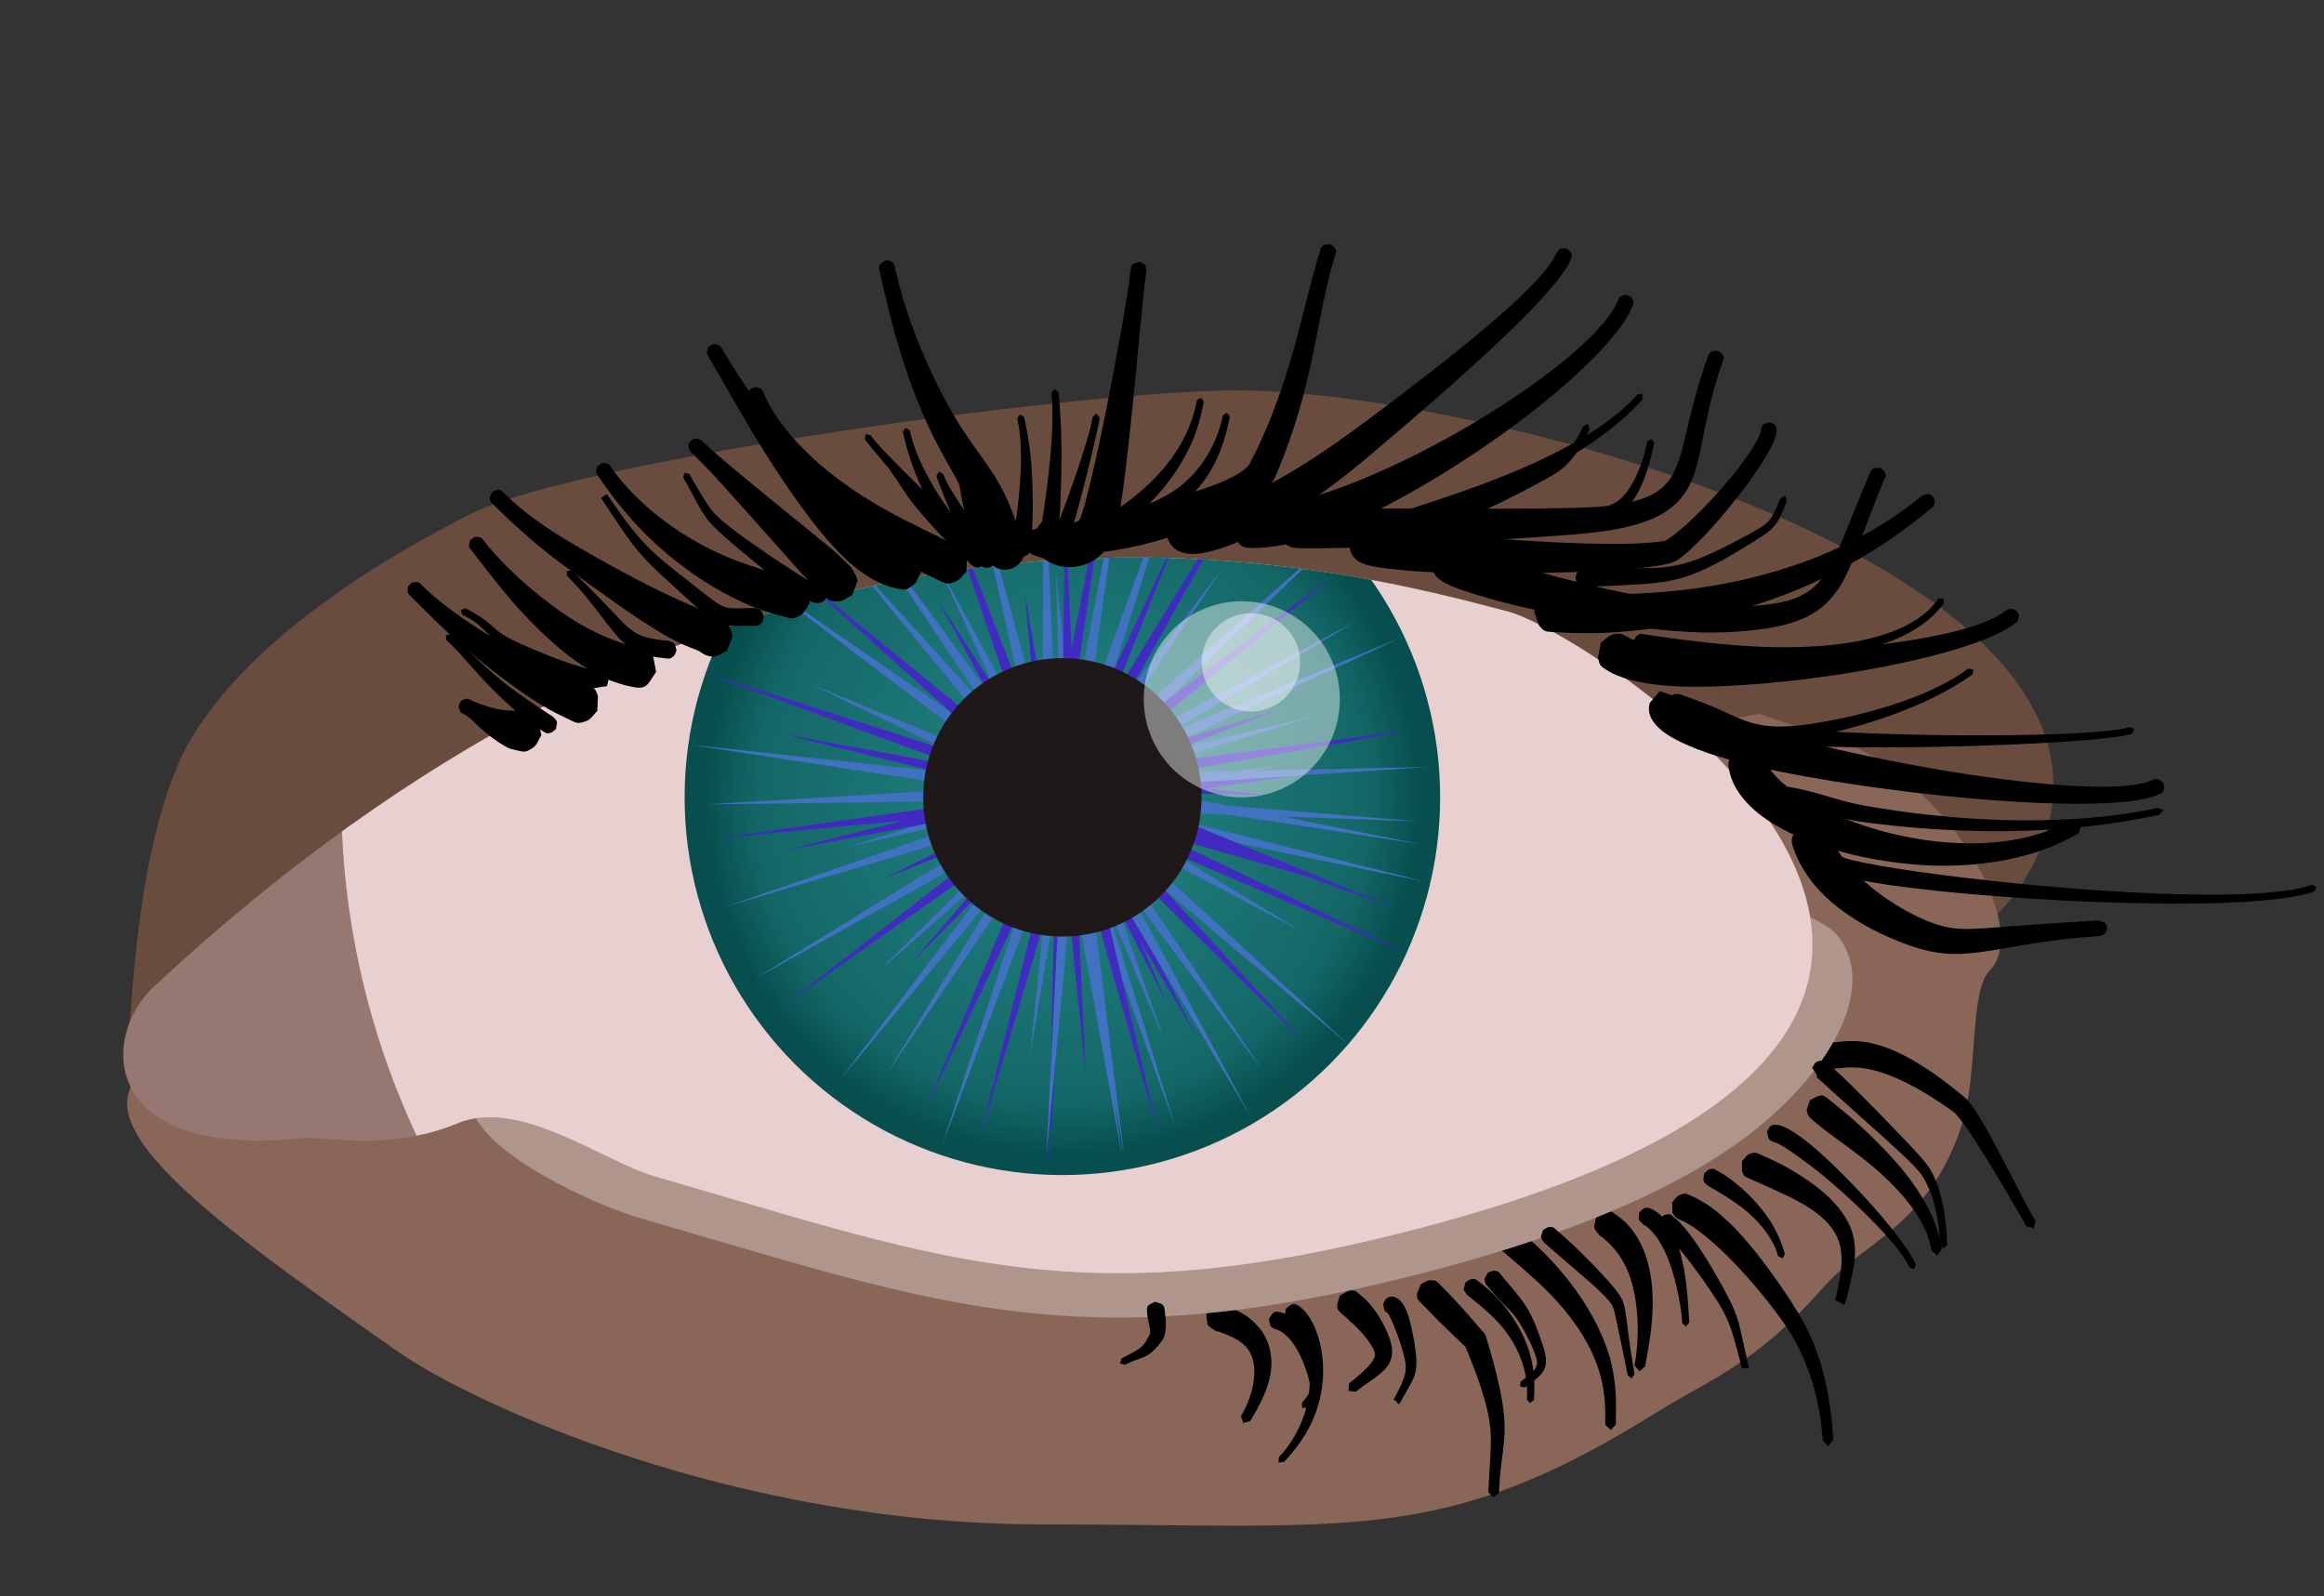 <?xml version="1.0" encoding="UTF-8" standalone="no"?>
<!DOCTYPE svg PUBLIC "-//W3C//DTD SVG 1.1//EN" "http://www.w3.org/Graphics/SVG/1.1/DTD/svg11.dtd">
<svg width="100%" height="100%" viewBox="0 0 527 362" version="1.1" xmlns="http://www.w3.org/2000/svg" xmlns:xlink="http://www.w3.org/1999/xlink" xml:space="preserve" xmlns:serif="http://www.serif.com/" style="fill-rule:evenodd;clip-rule:evenodd;stroke-linejoin:round;stroke-miterlimit:2;">
    <rect x="0" y="0" width="527" height="362" fill="#333333" stroke="none"/>
    <g transform="matrix(1,0,0,1,-1026.78,-484.174)">
        <g>
            <path d="M1068.47,725.872C1067.87,725.78 1054.42,728.497 1055.26,724.405C1056.95,716.228 1056.69,681.47 1067.45,656.898C1072.47,645.429 1088.51,623.46 1133.58,600.7C1157.73,588.502 1276.29,571.892 1310.26,572.736C1370.5,574.232 1526.1,617.334 1485.86,683.731C1471.81,706.913 1431.74,713.218 1408.4,716.071C1372.51,720.458 1112.8,732.661 1068.47,725.872Z" style="fill:rgb(106,76,63);"/>
            <path d="M1063.89,724.405C1040.15,735.521 1070.4,758.073 1116.93,790.644C1134.29,802.8 1193.64,829.879 1262.97,829.879C1333.78,829.879 1353.93,834.787 1402.47,804.449C1414.07,797.198 1424.89,793.671 1440.25,776.112C1449.05,766.064 1464.05,762.128 1471.5,739.784C1475.54,727.644 1473.23,708.983 1478.04,704.182C1487.96,694.255 1466.64,657.376 1438.8,650.416C1437.73,650.148 1437.83,650.093 1425.72,646.056C1425.72,646.056 1115.36,700.307 1063.89,724.405Z" style="fill:rgb(137,102,88);"/>
            <g transform="matrix(1,0,0,1,-6.597,-5.537)">
                <path d="M1494.57,768.247C1494.03,768.068 1493.45,768.031 1492.92,767.852C1492.88,767.84 1481.17,746.965 1476.91,742.37C1476.64,742.08 1476.35,741.761 1472.9,739.482C1458.07,729.683 1452.04,731.949 1449.21,732.087C1449.12,732.091 1448.28,732.132 1448.17,732.081C1447.47,731.773 1446.63,731.64 1446.13,731.07C1446.12,731.058 1445.38,728.905 1445.39,728.897C1445.72,728.216 1445.83,727.358 1446.4,726.857C1447.65,725.75 1447.86,726.237 1449.52,726.064C1454.23,725.576 1461.71,724.197 1478.95,738.631C1482.57,741.659 1490.74,759.498 1494.8,766.342C1494.85,766.43 1494.97,766.503 1494.96,766.604C1494.86,767.446 1494.67,767.404 1494.57,768.247Z"/>
            </g>
            <g transform="matrix(1,0,0,1,-6.597,-5.537)">
                <path d="M1472.72,774.457C1472.31,774.019 1471.76,773.717 1471.34,773.279C1471.09,773.019 1471.45,764.457 1455.1,751.866C1450.83,748.58 1447.56,746.487 1444.06,743.426C1443.14,742.62 1443.08,741.552 1443.06,741.369C1443.06,741.352 1443.81,739.203 1443.81,739.199C1446.05,738.111 1446.38,737.53 1448.26,739.154C1449.85,740.53 1453.81,743.394 1459.45,749.12C1464.12,753.848 1471.97,762.418 1473.65,772.552C1473.67,772.675 1473.76,772.809 1473.71,772.92C1473.31,773.744 1473.12,773.631 1472.72,774.457Z"/>
            </g>
            <g transform="matrix(1,0,0,1,-6.597,-5.537)">
                <path d="M1449.53,784.63C1451.96,773.826 1453.09,767.63 1438,760.568C1437.58,760.372 1437.41,760.291 1432.74,758.171C1431.5,757.607 1430.2,757.05 1429.98,756.955C1428.88,756.479 1428.84,756.432 1428.39,755.316C1428.39,755.3 1428.41,753.028 1428.42,753.022C1428.96,752.492 1429.35,751.719 1430.06,751.437C1431.47,750.869 1431.54,751.111 1432.94,751.719C1435.91,753.011 1438.91,754.36 1443.54,757.557C1451.08,762.764 1452.79,767.461 1453.19,768.562C1455.09,773.811 1453.38,778.738 1451.91,784.966C1451.56,786.428 1451.02,784.84 1449.53,784.63Z"/>
            </g>
            <g transform="matrix(1,0,0,1,-6.597,-5.537)">
                <path d="M1447.96,817.714C1447.63,817.185 1447.03,816.859 1446.7,816.33C1446.62,816.204 1446.57,804.777 1440.14,793.262C1437.44,788.417 1428.1,776.5 1420.28,770.21C1418.93,769.121 1416.83,767.348 1414.23,766.279C1413.1,765.813 1412.68,764.847 1412.61,764.679C1412.61,764.664 1412.58,762.396 1412.58,762.389C1413.11,761.846 1413.48,761.064 1414.18,760.765C1415.58,760.166 1415.65,760.363 1417.04,760.975C1423.03,763.617 1428.13,769.497 1431.33,773.449C1431.95,774.214 1440.32,784.802 1443.81,792.449C1444.61,794.197 1448.32,802.338 1449.07,815.878C1449.07,815.987 1449.14,816.111 1449.09,816.204C1448.6,817.013 1448.45,816.905 1447.96,817.714Z"/>
            </g>
            <g transform="matrix(1,0,0,1,-17.651,-20.232)">
                <path d="M1416.19,815.386C1415.84,814.934 1415.44,814.53 1415.09,814.077C1415.08,814.053 1416.93,805.455 1414.75,796.368C1413.46,791.009 1410.96,787.707 1408.34,785.464C1407.31,784.577 1407.23,784.677 1407.16,784.581C1406.72,783.967 1406.06,783.423 1405.91,782.678C1405.91,782.662 1406.36,780.434 1406.37,780.429C1407,780.01 1407.53,779.323 1408.27,779.178C1409.76,778.889 1409.8,779.094 1411.02,779.982C1412.22,780.851 1417.95,784.595 1419.03,796C1419.74,803.601 1418.07,810.703 1417.49,814.211C1417.48,814.244 1417.5,814.287 1417.47,814.309C1416.85,814.872 1416.81,814.822 1416.19,815.386Z"/>
            </g>
            <g transform="matrix(1,0,0,1,-6.597,-5.537)">
                <path d="M1398.68,813.993C1398.3,813.575 1397.8,813.28 1397.42,812.862C1397.29,812.715 1397.67,808.523 1396.86,804.154C1394.28,790.25 1382.31,780.61 1377.66,776.501C1376.24,775.239 1374.66,773.943 1374.4,773.725C1373.47,772.96 1373.44,772.904 1373.32,771.709C1373.32,771.692 1373.98,769.517 1373.99,769.513C1374.65,769.154 1375.24,768.519 1376,768.443C1377.58,768.285 1377.56,768.577 1378.79,769.594C1380.9,771.347 1384.34,774.191 1388.74,779.701C1397.62,790.795 1399,799.947 1399.02,800.064C1400.21,805.892 1399.71,810.126 1399.8,812.501C1399.8,812.579 1399.85,812.672 1399.81,812.735C1399.3,813.412 1399.19,813.313 1398.68,813.993Z"/>
            </g>
            <g transform="matrix(1,0,0,1,-6.597,-5.537)">
                <path d="M1372.08,829.34C1371.78,828.861 1371.21,828.588 1370.91,828.109C1370.81,827.939 1371.46,818.991 1371.46,816.661C1371.46,812.818 1371,808.109 1366.25,796.462C1366.2,796.354 1365.73,795.196 1365.66,795.118C1365.28,794.706 1365.23,794.759 1360.63,790.29C1358.56,788.285 1358.3,787.887 1355.58,785.148C1354.73,784.295 1354.7,784.236 1354.71,783.032C1354.71,783.016 1355.58,780.917 1355.59,780.914C1356.29,780.625 1356.94,780.052 1357.7,780.053C1359.1,780.056 1359.1,780.214 1360.09,781.208C1364.67,785.827 1366.69,788.335 1368.34,790.236C1369.86,791.993 1369.94,791.939 1370.23,792.536C1370.28,792.638 1373.8,803.508 1374.43,810.699C1375,817.16 1373.59,820.373 1373.32,827.588C1373.3,828.128 1373.33,828.135 1373.3,828.178C1372.81,828.872 1372.57,828.643 1372.08,829.34Z"/>
            </g>
            <g transform="matrix(1,0,0,1,-6.597,-5.537)">
                <path d="M1339.1,805.184C1339.3,804.626 1339.16,803.983 1339.36,803.424C1339.44,803.221 1345.26,799.042 1345.18,796.875C1345.11,795.129 1342.11,791.634 1339.91,789.695C1339.3,789.158 1338.81,788.615 1337.92,787.887C1336,786.31 1336.52,785.887 1337.22,783.5C1337.22,783.491 1339.22,782.398 1339.23,782.396C1340.77,782.229 1340.77,782.464 1341.95,783.464C1342.38,783.822 1345.63,786.254 1348.15,792.343C1351.22,799.75 1345.92,801.263 1341.09,805.108C1341.02,805.165 1340.96,805.275 1340.87,805.279C1339.98,805.313 1339.99,805.15 1339.1,805.184Z"/>
            </g>
            <g transform="matrix(1,0,0,1,-6.597,-5.537)">
                <path d="M1315.28,812.457C1315.21,811.894 1314.87,811.387 1314.8,810.823C1314.8,810.822 1317.41,806.805 1317.78,801.883C1318.27,795.367 1314.49,793.563 1310.96,792.163C1309.14,791.444 1309.09,791.593 1308.95,791.487C1308.36,791.012 1307.55,790.723 1307.18,790.058C1307.17,790.044 1306.92,787.784 1306.93,787.776C1307.4,787.184 1307.69,786.369 1308.36,786.003C1309.61,785.314 1309.7,785.461 1311.07,785.878C1313.05,786.48 1316.19,787.584 1318.89,790.787C1321.89,794.339 1321.71,798.608 1321.68,799.326C1321.47,804.153 1318.99,808.418 1316.96,811.857C1316.94,811.899 1316.93,811.967 1316.89,811.983C1316.1,812.266 1316.07,812.174 1315.28,812.457Z"/>
            </g>
            <path d="M1149.93,750.72C1049.73,693.155 1419.2,665.337 1443.62,696.556C1452.86,708.368 1441.34,728.297 1421.91,742.587C1405.17,754.898 1378.09,766.559 1336.57,775.988C1267.91,791.577 1235.41,778.773 1172.4,760.564C1166.32,758.805 1157.76,755.22 1149.93,750.72Z" style="fill:rgb(175,149,139);"/>
            <g>
                <clipPath id="_clip1">
                    <path d="M1096.25,742.193C1049.15,747.426 1049.49,719.284 1061.59,708.008C1197.61,581.29 1319.64,609.662 1368.97,622.922C1388.26,628.107 1532.71,721.171 1334.35,766.211C1267.77,781.328 1236.29,768.59 1175.19,750.933C1163.58,747.578 1144.62,733.059 1130.57,738.907C1116.7,744.681 1103.5,742.507 1096.25,742.193Z"/>
                </clipPath>
                <g clip-path="url(#_clip1)">
                    <g transform="matrix(0.997,0.079,-0.079,0.997,75.628,-81.706)">
                        <path d="M1092.62,669.535C1093.64,674.627 1099.89,705.864 1112.6,731.294C1131.92,769.934 1110.31,771.359 1095.35,780.338C1073.82,793.25 996.002,768.105 1013.61,697.69C1020.81,668.862 1047.76,665.493 1051.75,664.994" style="fill:rgb(151,119,113);"/>
                    </g>
                    <g id="Sclera" transform="matrix(1,0,0,1,9.99,0)">
                        <circle cx="1275" cy="664.994" r="180.821" style="fill:rgb(233,208,208);"/>
                    </g>
                    <circle id="Iris" cx="1267.69" cy="664.994" r="85.663" style="fill:url(#_Radial2);"/>
                    <g>
                        <g transform="matrix(1.15,-0.048,-0.048,1.015,-158.389,50.859)">
                            <path d="M1202.34,686.338C1207.61,684.487 1267.77,663.354 1268.28,663.426C1268.65,663.478 1269.04,663.381 1269.38,663.585C1269.39,663.593 1270.13,664.572 1270.13,664.581C1270.1,665.839 1270.29,666.115 1269.29,666.581C1267.88,667.238 1207.7,684.776 1202.34,686.338Z" style="fill:rgb(65,113,193);"/>
                        </g>
                        <g transform="matrix(1.112,-0.297,0.173,1.002,-257.705,375.468)">
                            <path d="M1202.34,686.338C1207.61,684.487 1267.77,663.354 1268.28,663.426C1268.65,663.478 1269.04,663.381 1269.38,663.585C1269.39,663.593 1270.13,664.572 1270.13,664.581C1270.1,665.839 1270.29,666.115 1269.29,666.581C1267.88,667.238 1207.7,684.776 1202.34,686.338Z" style="fill:rgb(65,113,193);"/>
                        </g>
                        <g transform="matrix(1.112,-0.297,0.173,1.002,-257.705,375.468)">
                            <path d="M1226.69,691.879C1229.98,689.597 1267.5,663.613 1267.99,663.559C1268.35,663.519 1268.71,663.322 1269.07,663.442C1269.09,663.447 1269.99,664.235 1269.99,664.243C1270.2,665.498 1270.42,665.705 1269.58,666.444C1268.65,667.259 1230.13,689.861 1226.69,691.879Z" style="fill:rgb(65,113,193);"/>
                        </g>
                        <g transform="matrix(1.112,-0.297,0.173,1.002,-257.705,375.468)">
                            <path d="M1224.79,714.59C1228.21,710.512 1267.26,663.984 1267.72,663.79C1268.05,663.65 1268.35,663.354 1268.72,663.374C1268.73,663.375 1269.76,663.903 1269.76,663.912C1270.24,665.101 1270.51,665.256 1269.85,666.209C1268.98,667.47 1228.41,710.733 1224.79,714.59Z" style="fill:rgb(65,113,193);"/>
                        </g>
                        <g transform="matrix(1.112,-0.297,0.173,1.002,-257.705,375.468)">
                            <path d="M1215.42,713.182C1219.6,709.207 1267.34,663.825 1267.83,663.686C1268.17,663.586 1268.5,663.329 1268.86,663.39C1268.88,663.392 1269.86,664.031 1269.86,664.04C1270.23,665.269 1270.5,665.456 1269.75,666.314C1268.68,667.533 1219.78,709.448 1215.42,713.182Z" style="fill:rgb(65,113,193);"/>
                        </g>
                        <g transform="matrix(1.112,-0.297,0.173,1.002,-257.705,375.468)">
                            <path d="M1253.25,719.22C1254.37,714.825 1267.08,664.769 1267.4,664.37C1267.64,664.077 1267.79,663.654 1268.11,663.496C1268.12,663.49 1269.21,663.493 1269.22,663.499C1270.08,664.39 1270.35,664.407 1270.16,665.624C1269.95,666.993 1254.62,714.94 1253.25,719.22Z" style="fill:rgb(65,113,193);"/>
                        </g>
                        <g transform="matrix(1.112,-0.297,0.173,1.002,-257.705,375.468)">
                            <path d="M1233.1,733.328C1235.84,727.778 1267.12,664.39 1267.52,664.075C1267.81,663.849 1268.03,663.477 1268.39,663.4C1268.4,663.397 1269.49,663.653 1269.49,663.661C1270.19,664.721 1270.48,664.805 1270.04,665.921C1269.41,667.531 1236.07,727.947 1233.1,733.328Z" style="fill:rgb(65,113,193);"/>
                        </g>
                        <g transform="matrix(1.112,-0.297,0.173,1.002,-257.705,375.468)">
                            <path d="M1267.86,745.909C1267.8,739.421 1267.13,665.337 1267.33,664.829C1267.48,664.465 1267.51,664 1267.77,663.739C1267.78,663.728 1268.8,663.375 1268.81,663.38C1269.84,663.98 1270.12,663.897 1270.22,665.163C1270.37,666.967 1268.06,739.451 1267.86,745.909Z" style="fill:rgb(65,113,193);"/>
                        </g>
                        <g transform="matrix(1.112,-0.297,0.173,1.002,-257.705,375.468)">
                            <path d="M1284.25,710.179C1282.89,706.608 1267.43,666.02 1267.43,665.467C1267.44,665.055 1267.31,664.596 1267.45,664.231C1267.46,664.217 1268.24,663.435 1268.25,663.436C1269.36,663.561 1269.55,663.393 1270.12,664.527C1270.66,665.625 1283.14,706.522 1284.25,710.179Z" style="fill:rgb(65,113,193);"/>
                        </g>
                        <g transform="matrix(1.112,-0.297,0.173,1.002,-257.705,375.468)">
                            <path d="M1279.22,742.431C1278.26,736.246 1267.23,665.645 1267.35,665.1C1267.44,664.709 1267.4,664.237 1267.62,663.926C1267.62,663.914 1268.56,663.37 1268.57,663.373C1269.65,663.78 1269.91,663.644 1270.2,664.892C1270.61,666.606 1278.52,736.227 1279.22,742.431Z" style="fill:rgb(65,113,193);"/>
                        </g>
                        <g transform="matrix(1.112,-0.297,0.173,1.002,-257.705,375.468)">
                            <path d="M1207.66,693.542C1212.49,691.12 1267.63,663.472 1268.14,663.481C1268.5,663.488 1268.88,663.342 1269.23,663.506C1269.25,663.513 1270.07,664.404 1270.07,664.413C1270.16,665.678 1270.37,665.93 1269.44,666.524C1268.15,667.339 1212.61,691.398 1207.66,693.542Z" style="fill:rgb(65,42,193);"/>
                        </g>
                        <g transform="matrix(1.112,-0.297,0.173,1.002,-257.705,375.468)">
                            <path d="M1233.56,691.736C1236.3,689.471 1267.43,663.71 1267.91,663.617C1268.26,663.547 1268.61,663.321 1268.97,663.413C1268.99,663.416 1269.93,664.134 1269.93,664.142C1270.22,665.38 1270.44,665.565 1269.66,666.385C1268.88,667.212 1236.46,689.724 1233.56,691.736Z" style="fill:rgb(65,42,193);"/>
                        </g>
                        <g transform="matrix(1.112,-0.297,0.173,1.002,-257.705,375.468)">
                            <path d="M1231.18,724.393C1234.08,719.548 1267.16,664.243 1267.58,663.969C1267.89,663.772 1268.14,663.424 1268.5,663.381C1268.51,663.379 1269.59,663.733 1269.59,663.74C1270.21,664.851 1270.5,664.96 1269.98,666.028C1269.28,667.477 1234.3,719.736 1231.18,724.393Z" style="fill:rgb(65,42,193);"/>
                        </g>
                        <g transform="matrix(1.112,-0.297,0.173,1.002,-257.705,375.468)">
                            <path d="M1263.6,725.784C1263.88,720.894 1267.11,665.172 1267.34,664.696C1267.51,664.35 1267.58,663.893 1267.86,663.658C1267.87,663.649 1268.92,663.395 1268.92,663.4C1269.91,664.086 1270.18,664.036 1270.22,665.296C1270.26,666.764 1264.14,720.949 1263.6,725.784Z" style="fill:rgb(65,42,193);"/>
                        </g>
                        <g transform="matrix(1.112,-0.297,0.173,1.002,-257.705,375.468)">
                            <path d="M1286.51,724.665C1284.97,719.928 1267.38,665.952 1267.41,665.391C1267.43,664.981 1267.32,664.518 1267.48,664.163C1267.49,664.149 1268.31,663.415 1268.32,663.416C1269.43,663.601 1269.64,663.428 1270.14,664.602C1270.72,665.965 1285.22,719.856 1286.51,724.665Z" style="fill:rgb(65,42,193);"/>
                        </g>
                        <g transform="matrix(1.112,-0.297,0.173,1.002,-257.705,375.468)">
                            <path d="M1230.44,672.228C1233.47,671.503 1267.94,663.262 1268.43,663.39C1268.79,663.485 1269.2,663.438 1269.51,663.68C1269.53,663.689 1270.18,664.744 1270.18,664.752C1270.03,665.974 1270.16,666.224 1269.15,666.619C1268.19,666.99 1233.54,671.798 1230.44,672.228Z" style="fill:rgb(65,42,193);"/>
                        </g>
                        <g transform="matrix(1.112,-0.297,0.173,1.002,-257.705,375.468)">
                            <path d="M1199.48,653.763C1205.03,654.514 1268.41,663.093 1268.87,663.388C1269.19,663.6 1269.61,663.696 1269.85,664.028C1269.86,664.041 1270.22,665.242 1270.22,665.25C1269.74,666.339 1269.83,666.67 1268.71,666.627C1267.16,666.567 1205.02,654.81 1199.48,653.763Z" style="fill:rgb(65,42,193);"/>
                        </g>
                        <g transform="matrix(1.112,-0.297,0.173,1.002,-257.705,375.468)">
                            <path d="M1253.24,743.86C1254.36,737.506 1267.08,664.95 1267.37,664.507C1267.58,664.19 1267.69,663.75 1268,663.558C1268.01,663.55 1269.09,663.442 1269.1,663.448C1270.02,664.26 1270.31,664.244 1270.19,665.486C1270.02,667.277 1254.61,737.596 1253.24,743.86Z" style="fill:rgb(65,42,193);"/>
                        </g>
                    </g>
                    <g transform="matrix(0.374,-0.928,0.928,0.374,178.38,1594.01)">
                        <g transform="matrix(1.15,-0.048,-0.048,1.015,-158.389,50.859)">
                            <path d="M1202.34,686.338C1207.61,684.487 1267.77,663.354 1268.28,663.426C1268.65,663.478 1269.04,663.381 1269.38,663.585C1269.39,663.593 1270.13,664.572 1270.13,664.581C1270.1,665.839 1270.29,666.115 1269.29,666.581C1267.88,667.238 1207.7,684.776 1202.34,686.338Z" style="fill:rgb(65,113,193);"/>
                        </g>
                        <g transform="matrix(1.112,-0.297,0.173,1.002,-257.705,375.468)">
                            <path d="M1202.34,686.338C1207.61,684.487 1267.77,663.354 1268.28,663.426C1268.65,663.478 1269.04,663.381 1269.38,663.585C1269.39,663.593 1270.13,664.572 1270.13,664.581C1270.1,665.839 1270.29,666.115 1269.29,666.581C1267.88,667.238 1207.7,684.776 1202.34,686.338Z" style="fill:rgb(65,113,193);"/>
                        </g>
                        <g transform="matrix(1.112,-0.297,0.173,1.002,-257.705,375.468)">
                            <path d="M1226.69,691.879C1229.98,689.597 1267.5,663.613 1267.99,663.559C1268.35,663.519 1268.71,663.322 1269.07,663.442C1269.09,663.447 1269.99,664.235 1269.99,664.243C1270.2,665.498 1270.42,665.705 1269.58,666.444C1268.65,667.259 1230.13,689.861 1226.69,691.879Z" style="fill:rgb(65,113,193);"/>
                        </g>
                        <g transform="matrix(1.112,-0.297,0.173,1.002,-257.705,375.468)">
                            <path d="M1224.79,714.59C1228.21,710.512 1267.26,663.984 1267.72,663.79C1268.05,663.65 1268.35,663.354 1268.72,663.374C1268.73,663.375 1269.76,663.903 1269.76,663.912C1270.24,665.101 1270.51,665.256 1269.85,666.209C1268.98,667.47 1228.41,710.733 1224.79,714.59Z" style="fill:rgb(65,113,193);"/>
                        </g>
                        <g transform="matrix(1.112,-0.297,0.173,1.002,-257.705,375.468)">
                            <path d="M1215.42,713.182C1219.6,709.207 1267.34,663.825 1267.83,663.686C1268.17,663.586 1268.5,663.329 1268.86,663.39C1268.88,663.392 1269.86,664.031 1269.86,664.04C1270.23,665.269 1270.5,665.456 1269.75,666.314C1268.68,667.533 1219.78,709.448 1215.42,713.182Z" style="fill:rgb(65,113,193);"/>
                        </g>
                        <g transform="matrix(1.112,-0.297,0.173,1.002,-257.705,375.468)">
                            <path d="M1253.25,719.22C1254.37,714.825 1267.08,664.769 1267.4,664.37C1267.64,664.077 1267.79,663.654 1268.11,663.496C1268.12,663.49 1269.21,663.493 1269.22,663.499C1270.08,664.39 1270.35,664.407 1270.16,665.624C1269.95,666.993 1254.62,714.94 1253.25,719.22Z" style="fill:rgb(65,113,193);"/>
                        </g>
                        <g transform="matrix(1.112,-0.297,0.173,1.002,-257.705,375.468)">
                            <path d="M1233.1,733.328C1235.84,727.778 1267.12,664.39 1267.52,664.075C1267.81,663.849 1268.03,663.477 1268.39,663.4C1268.4,663.397 1269.49,663.653 1269.49,663.661C1270.19,664.721 1270.48,664.805 1270.04,665.921C1269.41,667.531 1236.07,727.947 1233.1,733.328Z" style="fill:rgb(65,113,193);"/>
                        </g>
                        <g transform="matrix(1.112,-0.297,0.173,1.002,-257.705,375.468)">
                            <path d="M1267.86,745.909C1267.8,739.421 1267.13,665.337 1267.33,664.829C1267.48,664.465 1267.51,664 1267.77,663.739C1267.78,663.728 1268.8,663.375 1268.81,663.38C1269.84,663.98 1270.12,663.897 1270.22,665.163C1270.37,666.967 1268.06,739.451 1267.86,745.909Z" style="fill:rgb(65,113,193);"/>
                        </g>
                        <g transform="matrix(1.112,-0.297,0.173,1.002,-257.705,375.468)">
                            <path d="M1284.25,710.179C1282.89,706.608 1267.43,666.02 1267.43,665.467C1267.44,665.055 1267.31,664.596 1267.45,664.231C1267.46,664.217 1268.24,663.435 1268.25,663.436C1269.36,663.561 1269.55,663.393 1270.12,664.527C1270.66,665.625 1283.14,706.522 1284.25,710.179Z" style="fill:rgb(65,113,193);"/>
                        </g>
                        <g transform="matrix(1.112,-0.297,0.173,1.002,-257.705,375.468)">
                            <path d="M1279.22,742.431C1278.26,736.246 1267.23,665.645 1267.35,665.1C1267.44,664.709 1267.4,664.237 1267.62,663.926C1267.62,663.914 1268.56,663.37 1268.57,663.373C1269.65,663.78 1269.91,663.644 1270.2,664.892C1270.61,666.606 1278.52,736.227 1279.22,742.431Z" style="fill:rgb(65,113,193);"/>
                        </g>
                        <g transform="matrix(1.112,-0.297,0.173,1.002,-257.705,375.468)">
                            <path d="M1207.66,693.542C1212.49,691.12 1267.63,663.472 1268.14,663.481C1268.5,663.488 1268.88,663.342 1269.23,663.506C1269.25,663.513 1270.07,664.404 1270.07,664.413C1270.16,665.678 1270.37,665.93 1269.44,666.524C1268.15,667.339 1212.61,691.398 1207.66,693.542Z" style="fill:rgb(65,42,193);"/>
                        </g>
                        <g transform="matrix(1.112,-0.297,0.173,1.002,-257.705,375.468)">
                            <path d="M1233.56,691.736C1236.3,689.471 1267.43,663.71 1267.91,663.617C1268.26,663.547 1268.61,663.321 1268.97,663.413C1268.99,663.416 1269.93,664.134 1269.93,664.142C1270.22,665.38 1270.44,665.565 1269.66,666.385C1268.88,667.212 1236.46,689.724 1233.56,691.736Z" style="fill:rgb(65,42,193);"/>
                        </g>
                        <g transform="matrix(1.112,-0.297,0.173,1.002,-257.705,375.468)">
                            <path d="M1231.18,724.393C1234.08,719.548 1267.16,664.243 1267.58,663.969C1267.89,663.772 1268.14,663.424 1268.5,663.381C1268.51,663.379 1269.59,663.733 1269.59,663.74C1270.21,664.851 1270.5,664.96 1269.98,666.028C1269.28,667.477 1234.3,719.736 1231.18,724.393Z" style="fill:rgb(65,42,193);"/>
                        </g>
                        <g transform="matrix(1.112,-0.297,0.173,1.002,-257.705,375.468)">
                            <path d="M1263.6,725.784C1263.88,720.894 1267.11,665.172 1267.34,664.696C1267.51,664.35 1267.58,663.893 1267.86,663.658C1267.87,663.649 1268.92,663.395 1268.92,663.4C1269.91,664.086 1270.18,664.036 1270.22,665.296C1270.26,666.764 1264.14,720.949 1263.6,725.784Z" style="fill:rgb(65,42,193);"/>
                        </g>
                        <g transform="matrix(1.112,-0.297,0.173,1.002,-257.705,375.468)">
                            <path d="M1286.51,724.665C1284.97,719.928 1267.38,665.952 1267.41,665.391C1267.43,664.981 1267.32,664.518 1267.48,664.163C1267.49,664.149 1268.31,663.415 1268.32,663.416C1269.43,663.601 1269.64,663.428 1270.14,664.602C1270.72,665.965 1285.22,719.856 1286.51,724.665Z" style="fill:rgb(65,42,193);"/>
                        </g>
                        <g transform="matrix(1.112,-0.297,0.173,1.002,-257.705,375.468)">
                            <path d="M1230.44,672.228C1233.47,671.503 1267.94,663.262 1268.43,663.39C1268.79,663.485 1269.2,663.438 1269.51,663.68C1269.53,663.689 1270.18,664.744 1270.18,664.752C1270.03,665.974 1270.16,666.224 1269.15,666.619C1268.19,666.99 1233.54,671.798 1230.44,672.228Z" style="fill:rgb(65,42,193);"/>
                        </g>
                        <g transform="matrix(1.112,-0.297,0.173,1.002,-257.705,375.468)">
                            <path d="M1199.48,653.763C1205.03,654.514 1268.41,663.093 1268.87,663.388C1269.19,663.6 1269.61,663.696 1269.85,664.028C1269.86,664.041 1270.22,665.242 1270.22,665.25C1269.74,666.339 1269.83,666.67 1268.71,666.627C1267.16,666.567 1205.02,654.81 1199.48,653.763Z" style="fill:rgb(65,42,193);"/>
                        </g>
                        <g transform="matrix(1.112,-0.297,0.173,1.002,-257.705,375.468)">
                            <path d="M1253.24,743.86C1254.36,737.506 1267.08,664.95 1267.37,664.507C1267.58,664.19 1267.69,663.75 1268,663.558C1268.01,663.55 1269.09,663.442 1269.1,663.448C1270.02,664.26 1270.31,664.244 1270.19,665.486C1270.02,667.277 1254.61,737.596 1253.24,743.86Z" style="fill:rgb(65,42,193);"/>
                        </g>
                    </g>
                    <g transform="matrix(-0.284,0.959,-0.959,-0.284,2263.14,-363.608)">
                        <g transform="matrix(1.15,-0.048,-0.048,1.015,-158.389,50.859)">
                            <path d="M1202.34,686.338C1207.61,684.487 1267.77,663.354 1268.28,663.426C1268.65,663.478 1269.04,663.381 1269.38,663.585C1269.39,663.593 1270.13,664.572 1270.13,664.581C1270.1,665.839 1270.29,666.115 1269.29,666.581C1267.88,667.238 1207.7,684.776 1202.34,686.338Z" style="fill:rgb(65,113,193);"/>
                        </g>
                        <g transform="matrix(1.112,-0.297,0.173,1.002,-257.705,375.468)">
                            <path d="M1202.34,686.338C1207.61,684.487 1267.77,663.354 1268.28,663.426C1268.65,663.478 1269.04,663.381 1269.38,663.585C1269.39,663.593 1270.13,664.572 1270.13,664.581C1270.1,665.839 1270.29,666.115 1269.29,666.581C1267.88,667.238 1207.7,684.776 1202.34,686.338Z" style="fill:rgb(65,113,193);"/>
                        </g>
                        <g transform="matrix(1.112,-0.297,0.173,1.002,-257.705,375.468)">
                            <path d="M1226.69,691.879C1229.98,689.597 1267.5,663.613 1267.99,663.559C1268.35,663.519 1268.71,663.322 1269.07,663.442C1269.09,663.447 1269.99,664.235 1269.99,664.243C1270.2,665.498 1270.42,665.705 1269.58,666.444C1268.65,667.259 1230.13,689.861 1226.69,691.879Z" style="fill:rgb(65,113,193);"/>
                        </g>
                        <g transform="matrix(1.112,-0.297,0.173,1.002,-257.705,375.468)">
                            <path d="M1224.79,714.59C1228.21,710.512 1267.26,663.984 1267.72,663.79C1268.05,663.65 1268.35,663.354 1268.72,663.374C1268.73,663.375 1269.76,663.903 1269.76,663.912C1270.24,665.101 1270.51,665.256 1269.85,666.209C1268.98,667.47 1228.41,710.733 1224.79,714.59Z" style="fill:rgb(65,113,193);"/>
                        </g>
                        <g transform="matrix(1.112,-0.297,0.173,1.002,-257.705,375.468)">
                            <path d="M1215.42,713.182C1219.6,709.207 1267.34,663.825 1267.83,663.686C1268.17,663.586 1268.5,663.329 1268.86,663.39C1268.88,663.392 1269.86,664.031 1269.86,664.04C1270.23,665.269 1270.5,665.456 1269.75,666.314C1268.68,667.533 1219.78,709.448 1215.42,713.182Z" style="fill:rgb(65,113,193);"/>
                        </g>
                        <g transform="matrix(1.112,-0.297,0.173,1.002,-257.705,375.468)">
                            <path d="M1253.25,719.22C1254.37,714.825 1267.08,664.769 1267.4,664.37C1267.64,664.077 1267.79,663.654 1268.11,663.496C1268.12,663.49 1269.21,663.493 1269.22,663.499C1270.08,664.39 1270.35,664.407 1270.16,665.624C1269.95,666.993 1254.62,714.94 1253.25,719.22Z" style="fill:rgb(65,113,193);"/>
                        </g>
                        <g transform="matrix(1.112,-0.297,0.173,1.002,-257.705,375.468)">
                            <path d="M1233.1,733.328C1235.84,727.778 1267.12,664.39 1267.52,664.075C1267.81,663.849 1268.03,663.477 1268.39,663.4C1268.4,663.397 1269.49,663.653 1269.49,663.661C1270.19,664.721 1270.48,664.805 1270.04,665.921C1269.41,667.531 1236.07,727.947 1233.1,733.328Z" style="fill:rgb(65,113,193);"/>
                        </g>
                        <g transform="matrix(1.112,-0.297,0.173,1.002,-257.705,375.468)">
                            <path d="M1267.86,745.909C1267.8,739.421 1267.13,665.337 1267.33,664.829C1267.48,664.465 1267.51,664 1267.77,663.739C1267.78,663.728 1268.8,663.375 1268.81,663.38C1269.84,663.98 1270.12,663.897 1270.22,665.163C1270.37,666.967 1268.06,739.451 1267.86,745.909Z" style="fill:rgb(65,113,193);"/>
                        </g>
                        <g transform="matrix(1.112,-0.297,0.173,1.002,-257.705,375.468)">
                            <path d="M1284.25,710.179C1282.89,706.608 1267.43,666.02 1267.43,665.467C1267.44,665.055 1267.31,664.596 1267.45,664.231C1267.46,664.217 1268.24,663.435 1268.25,663.436C1269.36,663.561 1269.55,663.393 1270.12,664.527C1270.66,665.625 1283.14,706.522 1284.25,710.179Z" style="fill:rgb(65,113,193);"/>
                        </g>
                        <g transform="matrix(1.112,-0.297,0.173,1.002,-257.705,375.468)">
                            <path d="M1279.22,742.431C1278.26,736.246 1267.23,665.645 1267.35,665.1C1267.44,664.709 1267.4,664.237 1267.62,663.926C1267.62,663.914 1268.56,663.37 1268.57,663.373C1269.65,663.78 1269.91,663.644 1270.2,664.892C1270.61,666.606 1278.52,736.227 1279.22,742.431Z" style="fill:rgb(65,113,193);"/>
                        </g>
                        <g transform="matrix(1.112,-0.297,0.173,1.002,-257.705,375.468)">
                            <path d="M1207.66,693.542C1212.49,691.12 1267.63,663.472 1268.14,663.481C1268.5,663.488 1268.88,663.342 1269.23,663.506C1269.25,663.513 1270.07,664.404 1270.07,664.413C1270.16,665.678 1270.37,665.93 1269.44,666.524C1268.15,667.339 1212.61,691.398 1207.66,693.542Z" style="fill:rgb(65,42,193);"/>
                        </g>
                        <g transform="matrix(1.112,-0.297,0.173,1.002,-257.705,375.468)">
                            <path d="M1233.56,691.736C1236.3,689.471 1267.43,663.71 1267.91,663.617C1268.26,663.547 1268.61,663.321 1268.97,663.413C1268.99,663.416 1269.93,664.134 1269.93,664.142C1270.22,665.38 1270.44,665.565 1269.66,666.385C1268.88,667.212 1236.46,689.724 1233.56,691.736Z" style="fill:rgb(65,42,193);"/>
                        </g>
                        <g transform="matrix(1.112,-0.297,0.173,1.002,-257.705,375.468)">
                            <path d="M1231.18,724.393C1234.08,719.548 1267.16,664.243 1267.58,663.969C1267.89,663.772 1268.14,663.424 1268.5,663.381C1268.51,663.379 1269.59,663.733 1269.59,663.74C1270.21,664.851 1270.5,664.96 1269.98,666.028C1269.28,667.477 1234.3,719.736 1231.18,724.393Z" style="fill:rgb(65,42,193);"/>
                        </g>
                        <g transform="matrix(1.112,-0.297,0.173,1.002,-257.705,375.468)">
                            <path d="M1263.6,725.784C1263.88,720.894 1267.11,665.172 1267.34,664.696C1267.51,664.35 1267.58,663.893 1267.86,663.658C1267.87,663.649 1268.92,663.395 1268.92,663.4C1269.91,664.086 1270.18,664.036 1270.22,665.296C1270.26,666.764 1264.14,720.949 1263.6,725.784Z" style="fill:rgb(65,42,193);"/>
                        </g>
                        <g transform="matrix(1.112,-0.297,0.173,1.002,-257.705,375.468)">
                            <path d="M1286.51,724.665C1284.97,719.928 1267.38,665.952 1267.41,665.391C1267.43,664.981 1267.32,664.518 1267.48,664.163C1267.49,664.149 1268.31,663.415 1268.32,663.416C1269.43,663.601 1269.64,663.428 1270.14,664.602C1270.72,665.965 1285.22,719.856 1286.51,724.665Z" style="fill:rgb(65,42,193);"/>
                        </g>
                        <g transform="matrix(1.112,-0.297,0.173,1.002,-257.705,375.468)">
                            <path d="M1230.44,672.228C1233.47,671.503 1267.94,663.262 1268.43,663.39C1268.79,663.485 1269.2,663.438 1269.51,663.68C1269.53,663.689 1270.18,664.744 1270.18,664.752C1270.03,665.974 1270.16,666.224 1269.15,666.619C1268.19,666.99 1233.54,671.798 1230.44,672.228Z" style="fill:rgb(65,42,193);"/>
                        </g>
                        <g transform="matrix(1.112,-0.297,0.173,1.002,-257.705,375.468)">
                            <path d="M1199.48,653.763C1205.03,654.514 1268.41,663.093 1268.87,663.388C1269.19,663.6 1269.61,663.696 1269.85,664.028C1269.86,664.041 1270.22,665.242 1270.22,665.25C1269.74,666.339 1269.83,666.67 1268.71,666.627C1267.16,666.567 1205.02,654.81 1199.48,653.763Z" style="fill:rgb(65,42,193);"/>
                        </g>
                        <g transform="matrix(1.112,-0.297,0.173,1.002,-257.705,375.468)">
                            <path d="M1253.24,743.86C1254.36,737.506 1267.08,664.95 1267.37,664.507C1267.58,664.19 1267.69,663.75 1268,663.558C1268.01,663.55 1269.09,663.442 1269.1,663.448C1270.02,664.26 1270.31,664.244 1270.19,665.486C1270.02,667.277 1254.61,737.596 1253.24,743.86Z" style="fill:rgb(65,42,193);"/>
                        </g>
                    </g>
                    <g transform="matrix(-0.884,-0.467,0.467,-0.884,2079.93,1841.76)">
                        <g transform="matrix(1.15,-0.048,-0.048,1.015,-158.389,50.859)">
                            <path d="M1202.34,686.338C1207.61,684.487 1267.77,663.354 1268.28,663.426C1268.65,663.478 1269.04,663.381 1269.38,663.585C1269.39,663.593 1270.13,664.572 1270.13,664.581C1270.1,665.839 1270.29,666.115 1269.29,666.581C1267.88,667.238 1207.7,684.776 1202.34,686.338Z" style="fill:rgb(65,113,193);"/>
                        </g>
                        <g transform="matrix(1.112,-0.297,0.173,1.002,-257.705,375.468)">
                            <path d="M1202.34,686.338C1207.61,684.487 1267.77,663.354 1268.28,663.426C1268.65,663.478 1269.04,663.381 1269.38,663.585C1269.39,663.593 1270.13,664.572 1270.13,664.581C1270.1,665.839 1270.29,666.115 1269.29,666.581C1267.88,667.238 1207.7,684.776 1202.34,686.338Z" style="fill:rgb(65,113,193);"/>
                        </g>
                        <g transform="matrix(1.112,-0.297,0.173,1.002,-257.705,375.468)">
                            <path d="M1226.69,691.879C1229.98,689.597 1267.5,663.613 1267.99,663.559C1268.35,663.519 1268.71,663.322 1269.07,663.442C1269.09,663.447 1269.99,664.235 1269.99,664.243C1270.2,665.498 1270.42,665.705 1269.58,666.444C1268.65,667.259 1230.13,689.861 1226.69,691.879Z" style="fill:rgb(65,113,193);"/>
                        </g>
                        <g transform="matrix(1.112,-0.297,0.173,1.002,-257.705,375.468)">
                            <path d="M1224.79,714.59C1228.21,710.512 1267.26,663.984 1267.72,663.79C1268.05,663.65 1268.35,663.354 1268.72,663.374C1268.73,663.375 1269.76,663.903 1269.76,663.912C1270.24,665.101 1270.51,665.256 1269.85,666.209C1268.98,667.47 1228.41,710.733 1224.79,714.59Z" style="fill:rgb(65,113,193);"/>
                        </g>
                        <g transform="matrix(1.112,-0.297,0.173,1.002,-257.705,375.468)">
                            <path d="M1215.42,713.182C1219.6,709.207 1267.34,663.825 1267.83,663.686C1268.17,663.586 1268.5,663.329 1268.86,663.39C1268.88,663.392 1269.86,664.031 1269.86,664.04C1270.23,665.269 1270.5,665.456 1269.75,666.314C1268.68,667.533 1219.78,709.448 1215.42,713.182Z" style="fill:rgb(65,113,193);"/>
                        </g>
                        <g transform="matrix(1.112,-0.297,0.173,1.002,-257.705,375.468)">
                            <path d="M1253.25,719.22C1254.37,714.825 1267.08,664.769 1267.4,664.37C1267.64,664.077 1267.79,663.654 1268.11,663.496C1268.12,663.49 1269.21,663.493 1269.22,663.499C1270.08,664.39 1270.35,664.407 1270.16,665.624C1269.95,666.993 1254.62,714.94 1253.25,719.22Z" style="fill:rgb(65,113,193);"/>
                        </g>
                        <g transform="matrix(1.112,-0.297,0.173,1.002,-257.705,375.468)">
                            <path d="M1233.1,733.328C1235.84,727.778 1267.12,664.39 1267.52,664.075C1267.81,663.849 1268.03,663.477 1268.39,663.4C1268.4,663.397 1269.49,663.653 1269.49,663.661C1270.19,664.721 1270.48,664.805 1270.04,665.921C1269.41,667.531 1236.07,727.947 1233.1,733.328Z" style="fill:rgb(65,113,193);"/>
                        </g>
                        <g transform="matrix(1.112,-0.297,0.173,1.002,-257.705,375.468)">
                            <path d="M1267.86,745.909C1267.8,739.421 1267.13,665.337 1267.33,664.829C1267.48,664.465 1267.51,664 1267.77,663.739C1267.78,663.728 1268.8,663.375 1268.81,663.38C1269.84,663.98 1270.12,663.897 1270.22,665.163C1270.37,666.967 1268.06,739.451 1267.86,745.909Z" style="fill:rgb(65,113,193);"/>
                        </g>
                        <g transform="matrix(1.112,-0.297,0.173,1.002,-257.705,375.468)">
                            <path d="M1284.25,710.179C1282.89,706.608 1267.43,666.02 1267.43,665.467C1267.44,665.055 1267.31,664.596 1267.45,664.231C1267.46,664.217 1268.24,663.435 1268.25,663.436C1269.36,663.561 1269.55,663.393 1270.12,664.527C1270.66,665.625 1283.14,706.522 1284.25,710.179Z" style="fill:rgb(65,113,193);"/>
                        </g>
                        <g transform="matrix(1.112,-0.297,0.173,1.002,-257.705,375.468)">
                            <path d="M1279.22,742.431C1278.26,736.246 1267.23,665.645 1267.35,665.1C1267.44,664.709 1267.4,664.237 1267.62,663.926C1267.62,663.914 1268.56,663.37 1268.57,663.373C1269.65,663.78 1269.91,663.644 1270.2,664.892C1270.61,666.606 1278.52,736.227 1279.22,742.431Z" style="fill:rgb(65,113,193);"/>
                        </g>
                        <g transform="matrix(1.112,-0.297,0.173,1.002,-257.705,375.468)">
                            <path d="M1207.66,693.542C1212.49,691.12 1267.63,663.472 1268.14,663.481C1268.5,663.488 1268.88,663.342 1269.23,663.506C1269.25,663.513 1270.07,664.404 1270.07,664.413C1270.16,665.678 1270.37,665.93 1269.44,666.524C1268.15,667.339 1212.61,691.398 1207.66,693.542Z" style="fill:rgb(65,42,193);"/>
                        </g>
                        <g transform="matrix(1.112,-0.297,0.173,1.002,-257.705,375.468)">
                            <path d="M1233.56,691.736C1236.3,689.471 1267.43,663.71 1267.91,663.617C1268.26,663.547 1268.61,663.321 1268.97,663.413C1268.99,663.416 1269.93,664.134 1269.93,664.142C1270.22,665.38 1270.44,665.565 1269.66,666.385C1268.88,667.212 1236.46,689.724 1233.56,691.736Z" style="fill:rgb(65,42,193);"/>
                        </g>
                        <g transform="matrix(1.112,-0.297,0.173,1.002,-257.705,375.468)">
                            <path d="M1231.18,724.393C1234.08,719.548 1267.16,664.243 1267.58,663.969C1267.89,663.772 1268.14,663.424 1268.5,663.381C1268.51,663.379 1269.59,663.733 1269.59,663.74C1270.21,664.851 1270.5,664.96 1269.98,666.028C1269.28,667.477 1234.3,719.736 1231.18,724.393Z" style="fill:rgb(65,42,193);"/>
                        </g>
                        <g transform="matrix(1.112,-0.297,0.173,1.002,-257.705,375.468)">
                            <path d="M1263.6,725.784C1263.88,720.894 1267.11,665.172 1267.34,664.696C1267.51,664.35 1267.58,663.893 1267.86,663.658C1267.87,663.649 1268.92,663.395 1268.92,663.4C1269.91,664.086 1270.18,664.036 1270.22,665.296C1270.26,666.764 1264.14,720.949 1263.6,725.784Z" style="fill:rgb(65,42,193);"/>
                        </g>
                        <g transform="matrix(1.112,-0.297,0.173,1.002,-257.705,375.468)">
                            <path d="M1286.51,724.665C1284.97,719.928 1267.38,665.952 1267.41,665.391C1267.43,664.981 1267.32,664.518 1267.48,664.163C1267.49,664.149 1268.31,663.415 1268.32,663.416C1269.43,663.601 1269.64,663.428 1270.14,664.602C1270.72,665.965 1285.22,719.856 1286.51,724.665Z" style="fill:rgb(65,42,193);"/>
                        </g>
                        <g transform="matrix(1.112,-0.297,0.173,1.002,-257.705,375.468)">
                            <path d="M1230.44,672.228C1233.47,671.503 1267.94,663.262 1268.43,663.39C1268.79,663.485 1269.2,663.438 1269.51,663.68C1269.53,663.689 1270.18,664.744 1270.18,664.752C1270.03,665.974 1270.16,666.224 1269.15,666.619C1268.19,666.99 1233.54,671.798 1230.44,672.228Z" style="fill:rgb(65,42,193);"/>
                        </g>
                        <g transform="matrix(1.112,-0.297,0.173,1.002,-257.705,375.468)">
                            <path d="M1199.48,653.763C1205.03,654.514 1268.41,663.093 1268.87,663.388C1269.19,663.6 1269.61,663.696 1269.85,664.028C1269.86,664.041 1270.22,665.242 1270.22,665.25C1269.74,666.339 1269.83,666.67 1268.71,666.627C1267.16,666.567 1205.02,654.81 1199.48,653.763Z" style="fill:rgb(65,42,193);"/>
                        </g>
                        <g transform="matrix(1.112,-0.297,0.173,1.002,-257.705,375.468)">
                            <path d="M1253.24,743.86C1254.36,737.506 1267.08,664.95 1267.37,664.507C1267.58,664.19 1267.69,663.75 1268,663.558C1268.01,663.55 1269.09,663.442 1269.1,663.448C1270.02,664.26 1270.31,664.244 1270.19,665.486C1270.02,667.277 1254.61,737.596 1253.24,743.86Z" style="fill:rgb(65,42,193);"/>
                        </g>
                    </g>
                    <circle id="Pupil" cx="1267.69" cy="664.994" r="31.562" style="fill:rgb(30,24,24);"/>
                    <circle id="Reflect" cx="1308.38" cy="642.761" r="22.233" style="fill:white;fill-opacity:0.43;"/>
                    <g id="Reflect1" serif:id="Reflect" transform="matrix(0.502,0,0,0.502,653.642,311.727)">
                        <circle cx="1308.38" cy="642.761" r="22.233" style="fill:white;fill-opacity:0.43;"/>
                    </g>
                </g>
            </g>
            <path d="M1504.55,694.575C1504.56,694.797 1504.66,696.343 1502.52,696.483C1480.12,697.951 1473.43,702.946 1461.2,699.057C1459.6,698.548 1454.12,696.627 1449.22,693.755C1440.45,688.623 1437.13,683.7 1435.54,681.014C1434.34,678.971 1433.68,677.161 1433.61,676.959C1432.33,673.53 1433.46,673.439 1436.17,670.981C1436.18,670.975 1439.55,671.146 1439.57,671.154C1441.83,672.226 1441.36,672.747 1442.41,675.019C1442.68,675.608 1443.84,678.106 1447.1,681.638C1452.87,687.886 1462.38,693.234 1468.17,694.408C1473.16,695.419 1476.99,694.488 1496.01,693.331C1498.97,693.151 1502.66,692.912 1502.67,692.915C1503.85,693.319 1503.87,693.286 1503.95,693.357C1504.49,693.831 1504.5,693.862 1504.55,694.575Z"/>
            <path d="M1498.27,671.022C1498.63,671.642 1498.63,671.677 1498.44,672.369C1498.2,673.266 1498.05,673.199 1497.24,673.652C1481.35,682.572 1461.56,680.274 1460.24,680.159C1446.21,678.934 1431.53,674.282 1424.24,667.54C1422.75,666.16 1419.72,663.085 1418.93,658.946C1418.57,657.058 1418.54,656.939 1419.65,655.376C1419.66,655.362 1422.53,653.571 1422.54,653.573C1423.63,653.828 1424.91,653.693 1425.82,654.347C1427.41,655.48 1427.16,655.72 1427.73,657.583C1428.55,660.299 1434.07,664.868 1441.91,668.442C1457.31,675.469 1475.39,677.228 1488.15,673.571C1492.94,672.2 1495.77,670.368 1495.86,670.356C1497.09,670.204 1497.09,670.165 1497.2,670.194C1497.89,670.382 1497.92,670.402 1498.27,671.022Z"/>
            <path d="M1408.82,642.826L1408.96,642.725C1409.21,642.96 1410.26,644.497 1422.02,648.312C1450.93,657.689 1504.29,666.185 1515.01,661.01C1515.66,660.694 1516.26,660.891 1516.36,660.925C1516.37,660.93 1517.39,661.808 1517.39,661.817C1517.42,662.266 1517.62,662.737 1517.48,663.163C1517.17,664.069 1517.03,664.007 1516.16,664.391C1506.57,668.61 1468.23,665.94 1436.71,660.352C1420.06,657.4 1413.19,654.676 1411.24,653.901C1406.76,652.125 1402.85,650.098 1401.24,647.077C1400.33,645.378 1400.82,643.852 1400.9,643.585C1400.91,643.565 1402.9,641.2 1403.08,640.993C1403.26,640.776 1403.3,641.057 1408.82,642.826Z"/>
            <path d="M1484.15,622.883C1484.61,623.435 1484.62,623.47 1484.54,624.183C1484.45,625.117 1484.3,625.086 1483.56,625.654C1473.92,633.008 1436.63,639.75 1411.9,639.919C1404.96,639.967 1400.85,639.245 1399.9,639.078C1398.19,638.779 1394.13,638.037 1391.26,636.214C1389.64,635.185 1389.53,635.129 1389.15,633.246C1389.15,633.23 1389.8,629.912 1389.81,629.907C1390.75,629.282 1391.52,628.26 1392.62,628.039C1394.54,627.656 1394.56,627.969 1396.29,628.878C1396.86,629.177 1398.59,630.183 1407.28,631.154C1417.18,632.26 1433.51,632.504 1450.01,630.691C1452.02,630.47 1474.18,628.314 1481.41,622.829C1483.07,621.567 1484.01,622.713 1484.15,622.883Z"/>
            <path d="M1465.08,596.83C1465.54,597.379 1465.55,597.413 1465.48,598.127C1465.39,599.068 1465.22,599.022 1464.5,599.624C1448.01,613.264 1429.64,621.693 1406.74,625.853C1396.25,627.757 1388.64,627.764 1387.06,627.765C1383.09,627.768 1380.34,627.598 1378.82,627.507C1377.04,627.402 1376.95,627.356 1375.77,626.02C1375.76,626.008 1374.65,622.812 1374.65,622.804C1375.15,621.789 1375.3,620.511 1376.14,619.762C1377.76,618.327 1377.95,618.566 1380.11,618.691C1381.1,618.749 1384.51,618.947 1392.54,618.897C1400.81,618.844 1425.1,618.357 1448.37,606.072C1457.19,601.416 1462.49,596.626 1462.59,596.596C1463.78,596.23 1463.77,596.192 1463.88,596.202C1464.59,596.267 1464.62,596.281 1465.08,596.83Z"/>
            <path d="M1358.05,609.465C1358.32,609.033 1358.52,608.683 1358.61,608.546C1359.53,608.988 1360.24,609.538 1373.76,613.339C1392.18,618.515 1403.23,620.167 1405.83,620.556C1407.83,620.857 1416.77,622.322 1426.34,621.4C1441.86,619.905 1441.36,613.31 1450.92,591.216C1450.97,591.116 1451.22,590.543 1451.9,590.272C1451.92,590.265 1453.27,590.291 1453.27,590.297C1453.58,590.62 1454.04,590.853 1454.2,591.271C1454.58,592.221 1454.34,592.251 1453.94,593.192C1445.45,613.102 1445.99,622.994 1429.36,626.348C1427.68,626.686 1420.85,627.857 1412.16,627.592C1398.32,627.169 1376.68,623.336 1365.34,620.148C1353.83,616.914 1352.57,615.594 1351.72,613.599C1350.99,611.865 1351.68,610.339 1351.8,610.082C1351.81,610.064 1354.07,607.949 1354.27,607.764C1354.45,607.595 1354.48,607.792 1358.05,609.465ZM1359.83,610.284C1359.88,610.309 1359.93,610.333 1359.99,610.358L1359.94,610.238L1359.83,610.284Z"/>
            <path d="M1338.89,604.323C1338.95,604.151 1339.02,603.958 1339.1,603.735C1340.75,604.176 1342.3,604.33 1353.56,605.352C1364.58,606.351 1394.51,608.673 1404.27,606.822L1404.3,606.938C1404.32,606.905 1404.27,606.862 1404.29,606.829C1404.29,606.815 1405.1,606.66 1408.18,604.006C1415.86,597.382 1425.73,585.361 1426.14,581.513C1426.22,580.798 1426.7,580.399 1426.78,580.33C1426.8,580.319 1428.07,579.92 1428.08,579.924C1428.48,580.132 1428.98,580.211 1429.27,580.556C1429.37,580.676 1429.84,581.235 1429.58,582.488C1428.3,588.803 1413.24,607.054 1407.57,610.881C1406.6,611.534 1405.52,612.807 1389.81,613.65C1381.22,614.111 1370.58,614.187 1368.1,614.206C1364.4,614.234 1353.31,614.131 1348.26,613.75C1337.42,612.931 1335.83,612.18 1334.63,611.328C1333.11,610.249 1332.88,608.633 1332.84,608.359C1332.84,608.339 1333.61,605.339 1333.68,605.077C1333.74,604.815 1333.89,605.016 1338.89,604.323ZM1339.79,604.196C1339.83,604.191 1339.86,604.186 1339.9,604.181L1339.84,604.137L1339.79,604.196Z"/>
            <path d="M1321.39,600.714L1321.53,599.622C1325.45,599.74 1330.98,599.495 1337.77,599.509C1384.39,599.608 1389.22,599.55 1395.64,598.223C1410.42,595.165 1406.14,587.038 1414.15,564.813C1414.4,564.122 1414.97,563.855 1415.07,563.809C1415.08,563.802 1416.43,563.745 1416.43,563.751C1416.77,564.054 1417.23,564.259 1417.42,564.666C1417.85,565.576 1417.62,565.62 1417.29,566.571C1411.17,584.028 1413.75,593.528 1405.09,599.806C1398.61,604.507 1386.66,605.143 1379.8,605.667C1375.98,605.959 1344.43,608.157 1333,608.396C1320.98,608.647 1320.28,608.527 1319.35,608.163C1319.04,608.037 1317.09,607.269 1316.61,604.881C1316.61,604.861 1317.21,601.824 1317.26,601.558C1317.31,601.313 1317.45,601.459 1321.39,600.714ZM1323,600.403C1323.13,600.376 1323.28,600.348 1323.42,600.319L1323.14,600.158L1323,600.403Z"/>
            <path d="M1396,551.204C1396.66,551.458 1396.69,551.485 1396.98,552.141C1397.36,553.007 1397.21,553.054 1396.84,553.925C1392.34,564.546 1367.28,585.173 1341.36,598.767C1329.58,604.943 1322.33,606.696 1320.59,607.117C1318.67,607.583 1314.92,608.405 1311.06,608.448C1307.4,608.489 1307.69,607.402 1306.29,604.022C1306.29,604.013 1307.58,600.895 1307.59,600.883C1309.36,599.116 1309.67,599.686 1312.17,599.525C1313.19,599.458 1316.81,599.225 1324.73,596.799C1351.68,588.553 1388.18,564.888 1393.54,552.622C1393.57,552.541 1393.61,552.46 1393.64,552.379C1393.94,551.643 1393.91,551.566 1394.64,551.242C1395.3,550.952 1395.33,550.95 1396,551.204Z"/>
            <path d="M1298.05,600.815C1299.18,600.629 1301.3,600.105 1304.99,598.564C1319.62,592.444 1330.28,584.461 1342.83,574.971C1364.46,558.613 1371.15,551.895 1373.39,549.645C1379.18,543.829 1379.67,541.611 1379.76,541.519C1380.07,541.194 1380.28,540.73 1380.69,540.547C1380.71,540.541 1382.05,540.506 1382.06,540.512C1383.15,541.553 1383.55,541.629 1382.98,543.02C1379.75,550.838 1357.6,570.373 1337.79,587.132C1324.55,598.334 1315.38,603.428 1309.93,606.05C1308.72,606.629 1304.12,608.617 1300.51,609.381C1299.43,609.609 1294.03,610.959 1291.92,607.085C1290.65,604.759 1291.83,602.525 1291.88,602.483C1292.73,601.737 1293.38,600.628 1294.44,600.271C1294.46,600.265 1297.55,600.483 1297.82,600.502C1297.92,600.509 1297.96,600.539 1298.05,600.815ZM1296.15,604.78C1296.15,604.781 1296.15,604.783 1296.15,604.784C1296.15,604.783 1296.15,604.782 1296.16,604.78C1296.15,604.78 1296.15,604.78 1296.15,604.78ZM1299.78,606.36C1299.79,606.394 1299.81,606.428 1299.82,606.462L1299.85,606.391C1299.83,606.381 1299.81,606.371 1299.78,606.36Z"/>
            <path d="M1273.94,600.994L1274,600.617C1274.58,600.628 1275.93,600.799 1285.98,598.692C1288.64,598.134 1298.17,596.031 1304.64,593.117C1309.85,590.771 1310.21,589.226 1310.23,589.181C1318.27,573.995 1321.59,557.556 1324.4,547.103C1325.36,543.524 1325.88,541.863 1326.24,540.71C1326.45,540.027 1326.47,540.001 1327.11,539.667C1327.12,539.659 1328.46,539.537 1328.47,539.543C1328.81,539.83 1329.29,540.012 1329.5,540.41C1329.93,541.222 1329.78,541.272 1329.51,542.15C1325.36,555.679 1325.1,568.899 1317.74,587.991C1315.65,593.39 1315.1,593.891 1314.35,594.749C1308.65,601.207 1291.13,606.679 1283.2,608.291C1274.43,610.076 1272.53,609.419 1271.73,609.177C1269.95,608.637 1269.22,607.172 1269.1,606.924C1269.09,606.906 1268.87,603.818 1268.85,603.548C1268.83,603.271 1269.05,603.43 1273.94,600.994ZM1274.37,600.779C1274.4,600.763 1274.43,600.747 1274.46,600.731L1274.39,600.708L1274.37,600.779Z"/>
            <g transform="matrix(0.444,0,0,1.169,707.962,-99.87)">
                <path d="M1264.01,602.05L1264.01,602.043C1265.62,602.102 1268.17,601.672 1269.57,600.336C1275.21,594.972 1285.52,574.307 1286.66,572.024C1291.47,562.395 1293.43,558.072 1295.5,552.046C1295.76,551.289 1295.52,551.202 1297.12,550.732C1297.15,550.723 1300.08,550.421 1300.09,550.425C1300.97,550.616 1302.11,550.698 1302.73,551.002C1303.35,551.306 1303.47,551.73 1303.54,552.114C1303.56,552.253 1302.09,555.809 1299.55,566.495C1298.15,572.373 1293.64,590.238 1290.38,597.746C1288.4,602.292 1286.79,605.072 1279.6,607.49C1270.5,610.549 1254.06,610.551 1246.91,606.027C1246.59,605.82 1244.66,604.601 1245.73,603.048C1245.74,603.034 1250.35,600.729 1250.37,600.728C1252.89,600.598 1255.47,600.098 1257.93,600.344C1258.03,600.353 1262.64,601.69 1263.79,602.024C1263.79,602.023 1263.8,602.021 1263.8,602.02C1263.83,602.012 1263.86,602.028 1263.89,602.032C1263.94,602.037 1263.98,602.043 1264.01,602.05ZM1263.95,602.183C1263.93,602.215 1263.91,602.252 1263.91,602.298L1263.95,602.183Z"/>
            </g>
            <path d="M1257.02,602.098C1257.41,602.251 1257.77,602.448 1258.07,602.744C1259.59,604.276 1259.38,604.477 1259.36,606.636C1259.34,608.61 1259.4,611.558 1256.64,612.904C1256.32,613.057 1254.41,613.991 1252.26,612.685C1250.32,611.501 1249.91,609.093 1248.84,605.543C1247.12,599.859 1247.34,599.276 1242.01,589.842C1239.19,584.843 1233.04,574.384 1227.78,552.302C1226.89,548.564 1226.4,546.21 1226.29,545.679C1226.11,544.796 1225.98,544.734 1226.47,543.984C1226.48,543.97 1227.6,543.214 1227.6,543.216C1228.05,543.299 1228.55,543.227 1228.93,543.473C1229.3,543.72 1229.49,544.182 1229.69,544.584C1229.72,544.646 1231.63,555.884 1239.4,571.583C1246.97,586.882 1251.9,588.771 1256.29,600.114C1256.6,600.924 1256.83,601.56 1257.02,602.098Z"/>
            <path d="M1188,562.488C1188.62,562.128 1188.65,562.124 1189.35,562.306C1190.45,562.596 1190.19,562.966 1193.18,567.649C1194.17,569.187 1198.71,576.301 1206.55,586.137C1218.58,601.224 1225.92,605.825 1227.47,606.858C1230.38,608.812 1231.91,608.907 1231.95,608.935C1232.91,609.537 1234.16,609.825 1234.82,610.744C1234.83,610.758 1235.59,614.044 1235.59,614.051C1234.99,615.009 1234.71,616.263 1233.79,616.919C1232.12,618.112 1231.98,618.007 1229.96,617.593C1223.94,616.354 1218.9,611.263 1218.32,610.712C1211.56,604.283 1204.53,593.649 1199.78,586.113C1196.5,580.904 1193.46,575.404 1187.36,564.917C1187,564.299 1187,564.264 1187.18,563.571C1187.36,562.877 1187.38,562.849 1188,562.488Z"/>
            <path d="M1197.5,572.154C1198.15,571.873 1198.19,571.875 1198.85,572.141C1199.77,572.509 1199.64,572.691 1200.05,573.594C1200.54,574.664 1204.73,585.347 1222.38,596.671C1229.03,600.934 1235.74,603.949 1238.58,605.393C1241,606.627 1243.33,607.688 1243.75,607.878C1245.37,608.618 1245.43,608.692 1246.06,610.364C1246.07,610.38 1245.95,613.76 1245.94,613.766C1245.12,614.536 1244.52,615.674 1243.46,616.069C1241.54,616.786 1241.44,616.589 1239.59,615.738C1235.02,613.643 1233.13,612.518 1232.6,612.197C1228.01,609.463 1212.51,599.675 1202.71,585.493C1199.66,581.07 1197.86,577.471 1196.57,574.489C1196.27,573.817 1196.51,573.229 1196.55,573.128C1196.82,572.462 1196.84,572.436 1197.5,572.154Z"/>
            <path d="M1162.78,589.528C1163.37,589.123 1163.4,589.117 1164.11,589.248C1165.02,589.418 1164.96,589.579 1165.5,590.343C1166.49,591.775 1171.21,598.537 1181.52,605.153C1190.53,610.938 1198.6,612.959 1202.52,614.198C1204.65,614.873 1206.81,615.422 1207.19,615.518C1207.45,615.585 1208.95,615.968 1209.9,617.545C1209.91,617.56 1210.41,620.901 1210.4,620.908C1209.73,621.815 1209.35,623.042 1208.38,623.623C1206.55,624.72 1206.41,624.489 1204.35,623.957C1200.08,622.853 1197.89,621.94 1197.35,621.713C1179.23,614.152 1168.63,600.359 1167.85,599.409C1165.76,596.862 1164.01,594.467 1162.32,591.996C1161.92,591.406 1161.91,591.371 1162.04,590.667C1162.17,589.962 1162.19,589.932 1162.78,589.528Z"/>
            <path d="M1185.38,631.864C1182.24,630.471 1180.82,630.541 1171.71,624.578C1167.55,621.854 1153.64,611.961 1148.83,607.902C1147.23,606.551 1143.24,603.173 1138.35,598.294C1138.28,598.217 1137.83,597.775 1137.83,597.037C1137.83,597.02 1138.35,595.778 1138.36,595.774C1138.77,595.602 1139.15,595.265 1139.6,595.265C1140.53,595.265 1140.5,595.431 1141.16,596.082C1146.81,601.63 1152.63,605.299 1162.44,610.838C1173.94,617.323 1180.49,620.183 1185.16,622.194C1188.23,623.514 1189.72,623.77 1191.36,625.317C1192.86,626.729 1192.86,628.364 1192.86,628.657C1192.86,628.674 1191.57,631.799 1191.56,631.802C1190.52,632.23 1189.57,633.079 1188.44,633.079C1186.98,633.079 1185.74,632.153 1185.38,631.864ZM1185.31,631.806C1185.27,631.775 1185.27,631.768 1185.29,631.795C1185.3,631.801 1185.3,631.805 1185.31,631.806Z"/>
            <path d="M1183.43,584.184C1184.62,582.938 1185.94,584.138 1186.1,584.282C1189.17,587.078 1189.1,587.161 1198.16,594.619C1208.08,602.774 1214.02,607.464 1215.97,609.192C1216.14,609.342 1219.87,612.891 1219.87,612.901C1220.33,613.935 1221.2,614.875 1221.23,616.003C1221.23,616.02 1220.01,619.173 1220,619.177C1218.96,619.632 1218.02,620.509 1216.89,620.534C1214.61,620.585 1214.65,620.191 1213,618.608C1208.6,614.405 1208.66,614.348 1204.63,609.799C1203.25,608.246 1190.66,594.042 1187.28,590.516C1183.35,586.407 1182.96,586.553 1182.94,585.451C1182.92,584.734 1182.93,584.701 1183.43,584.184Z"/>
            <path d="M1133.86,606.331C1134.43,605.892 1134.46,605.884 1135.17,605.972C1136.08,606.085 1136.04,606.241 1136.61,606.962C1142.53,614.451 1151.05,621.078 1155.87,624.196C1161.8,628.028 1166.42,629.52 1168.33,630.211C1170.45,630.98 1172.12,631.283 1172.12,631.285C1173.08,631.884 1174.3,632.246 1174.92,633.188C1174.93,633.202 1175.58,636.522 1175.57,636.529C1173.49,639.605 1173.51,640.657 1169.88,639.886C1166.1,639.081 1163.58,637.809 1163.06,637.549C1156.9,634.435 1150.95,629.342 1144.4,622.221C1141.58,619.152 1137.75,614.243 1133.56,608.823C1133.12,608.258 1133.11,608.224 1133.19,607.513C1133.28,606.802 1133.3,606.771 1133.86,606.331Z"/>
            <path d="M1119.75,616.706C1120.26,616.202 1120.29,616.19 1121,616.19C1121.97,616.19 1121.93,616.386 1122.62,617.063C1123.74,618.154 1128.38,622.7 1138.3,628.637C1146.38,633.471 1153.26,636.188 1156.08,637.596C1157.93,638.52 1159.75,639.36 1160.07,639.508C1161.69,640.257 1161.75,640.331 1162.37,642.007C1162.37,642.023 1162.24,645.402 1162.23,645.409C1161.4,646.174 1160.8,647.308 1159.74,647.698C1157.64,648.467 1157.55,648.137 1155.54,647.192C1151.46,645.283 1150.36,644.554 1148.2,643.195C1146.43,642.086 1137.17,635.904 1128.5,627.793C1127.78,627.124 1125.68,625.162 1119.75,619.219C1119.25,618.711 1119.23,618.678 1119.23,617.962C1119.23,617.245 1119.24,617.212 1119.75,616.706Z"/>
            <path d="M1131.05,643.667C1131.37,643.029 1131.39,643.007 1132.08,642.783C1132.95,642.495 1132.97,642.666 1133.8,643.063C1135.07,643.669 1138.55,644.959 1141.23,645.239C1142.76,645.399 1144.21,645.285 1145,645.467C1147.26,645.988 1147.59,645.66 1148.88,647.595C1148.89,647.609 1149.54,650.928 1149.53,650.935C1148.9,651.872 1148.58,653.116 1147.64,653.74C1145.81,654.957 1145.64,654.722 1143.5,654.225C1142.3,653.946 1142.3,653.936 1141.21,653.343C1139.98,652.674 1137.28,650.83 1135.01,648.622C1134.21,647.85 1133.22,646.798 1132,646.14C1131.29,645.759 1131.2,645.789 1130.95,645.021C1130.72,644.34 1130.72,644.305 1131.05,643.667Z"/>
            <path d="M1474.26,635.973C1474.1,636.311 1474.26,636.754 1474.09,637.092C1474.07,637.127 1470.69,639.597 1466.16,641.887C1452.12,648.975 1435.37,652.233 1429.12,652.285C1421.28,652.35 1418.19,649.389 1406.32,645.388C1405.56,645.131 1405.53,645.102 1405.17,644.383C1405.16,644.368 1405.06,642.856 1405.06,642.85C1405.39,642.466 1405.61,641.932 1406.06,641.705C1406.52,641.478 1407.07,641.56 1407.58,641.591C1407.68,641.598 1412.85,643.387 1416.2,644.876C1424.33,648.481 1426.74,650.541 1442.87,647.394C1449.16,646.167 1460.08,643.386 1468.31,638.844C1471.66,637 1473.09,635.799 1473.15,635.798C1473.52,635.789 1473.89,635.981 1474.26,635.973Z"/>
            <path d="M1467.41,619.79C1467.42,620.168 1467.59,620.529 1467.61,620.907C1467.61,621.018 1466.68,622.115 1466.6,622.216C1456.7,633.961 1432.18,634.272 1420.12,633.966C1411.69,633.753 1404.87,632.828 1403.55,632.649C1403.17,632.598 1398.96,632.027 1398.82,631.941C1398.39,631.675 1397.82,631.549 1397.53,631.138C1397.52,631.125 1397.17,629.648 1397.17,629.64C1397.44,629.209 1397.57,628.646 1397.98,628.349C1398.89,627.691 1398.98,627.919 1400.09,628.095C1403.5,628.637 1412.52,629.894 1419.67,630.453C1426.55,630.989 1456.62,633.338 1466.1,620.262C1466.16,620.17 1466.19,620.023 1466.3,619.985C1466.83,619.792 1466.87,619.983 1467.41,619.79Z"/>
            <path d="M1415.7,646.643L1415.74,646.608C1420.38,649.566 1457.82,651.533 1489.09,650.773C1500.69,650.491 1507.73,649.76 1509.55,649.094C1509.6,649.075 1509.64,649.021 1509.69,649.037C1510.24,649.207 1510.19,649.299 1510.74,649.469C1510.57,649.809 1510.47,650.179 1510.3,650.518C1510.3,650.526 1509.73,650.75 1508.81,650.94C1498.32,653.108 1441.11,655.171 1421.22,652.152C1415.62,651.302 1413.6,650.317 1412.66,649.162C1412.1,648.474 1412.19,647.752 1412.21,647.625C1412.21,647.605 1412.9,646.405 1412.96,646.3C1413.07,646.104 1413.14,646.318 1415.7,646.643Z"/>
            <path d="M1517.44,667.889C1517.04,668.162 1516.82,668.664 1516.41,668.937C1516.28,669.027 1512.77,669.695 1512.45,669.755C1504.62,671.242 1482.38,674.963 1449.75,670.666C1441.67,669.603 1437.5,667.365 1430.98,666.463C1429.3,666.231 1429.41,665.834 1428.97,664.205C1428.91,663.987 1428.6,662.862 1431.19,662.457C1431.19,662.457 1432.31,662.594 1433.63,662.844C1439.86,664.026 1443.39,665.824 1450.3,667.009C1491.16,674.017 1515.97,667.343 1516.07,667.374C1516.54,667.525 1516.98,667.738 1517.44,667.889Z"/>
            <path d="M1552.08,685.314C1551.88,685.632 1551.8,686.02 1551.6,686.339C1551.59,686.348 1550.57,686.696 1549.67,686.922C1531.36,691.548 1472.13,687.927 1451.23,684.239C1448.4,683.74 1444.57,682.974 1442.76,682.104C1441.27,681.387 1441.61,681.005 1441.74,679.353C1441.74,679.344 1442.89,678.362 1442.9,678.357C1444.04,677.989 1444.03,678.366 1445.15,678.76C1452.32,681.278 1497.69,687.161 1529.07,687.068C1546.91,687.015 1550.88,684.789 1551.06,684.831C1551.43,684.919 1551.72,685.226 1552.08,685.314Z"/>
            <path d="M1438.87,728.069C1437.84,726.433 1437.62,726.441 1437.78,726.231C1438.08,725.823 1438.25,725.273 1438.69,725.013C1438.86,724.911 1439.88,724.296 1441.15,725.285C1444.18,727.655 1452.33,736.049 1453.27,737.017C1463.45,747.511 1464.06,748.321 1465.24,750.781C1465.3,750.906 1467.99,755.819 1468.31,766.121C1468.32,766.251 1468.39,766.402 1468.32,766.512C1468.02,766.994 1467.85,766.849 1467.54,767.333C1467.32,767.026 1466.94,766.859 1466.72,766.552C1466.69,766.513 1466.76,757.565 1462.92,751.221C1461.68,749.189 1460.08,747.53 1444.14,733.341C1440.4,730.013 1440.33,729.797 1438.64,728.405L1438.87,728.069ZM1439.14,728.511L1439.1,728.624L1439.23,728.666C1439.2,728.613 1439.17,728.561 1439.14,728.511Z"/>
            <path d="M1460.77,772.037C1460.44,771.853 1460.06,771.78 1459.74,771.595C1459.69,771.572 1459.24,769.846 1455.65,765.638C1452.25,761.651 1442.84,752.067 1432.92,745.324C1432.29,744.898 1430.3,743.479 1429.02,743.158C1428.21,742.955 1427.84,742.401 1427.77,742.3C1427.76,742.286 1427.47,740.806 1427.47,740.799C1427.75,740.377 1427.9,739.82 1428.32,739.539C1428.46,739.443 1429.15,738.987 1430.47,739.41C1435.1,740.892 1442.52,748.266 1447,752.894C1452.39,758.462 1459.41,766.748 1461.14,770.805C1461.16,770.867 1461.24,770.927 1461.22,770.992C1461.05,771.539 1460.94,771.488 1460.77,772.037Z"/>
            <path d="M1430.97,769.59C1430.67,769.363 1430.29,769.258 1429.99,769.031C1429.92,768.975 1429.52,766.298 1426.55,762.638C1423.67,759.1 1420.59,756.858 1414.99,753.607C1414.43,753.287 1413.99,753.046 1413.99,753.046C1413.67,752.65 1413.18,752.344 1413.04,751.857C1413.03,751.841 1413.2,750.333 1413.2,750.327C1413.6,750.009 1413.91,749.521 1414.39,749.379C1415.4,749.083 1415.43,749.268 1416.35,749.78C1416.47,749.847 1420.4,751.765 1425.02,756.915C1429.14,761.501 1430.69,765.622 1431.5,768.485C1431.51,768.525 1431.55,768.567 1431.53,768.605C1431.29,769.119 1431.22,769.076 1430.97,769.59Z"/>
            <path d="M1409.1,785.045C1408.87,784.705 1408.47,784.501 1408.24,784.161C1408.24,784.156 1408.12,780.183 1406.48,774.054C1403.66,763.536 1399.4,761.863 1399.38,761.841C1399.06,761.456 1398.56,761.165 1398.4,760.683C1398.39,760.667 1398.5,759.16 1398.5,759.154C1398.89,758.821 1399.18,758.322 1399.66,758.162C1399.81,758.111 1400.52,757.873 1401.64,758.511C1403.38,759.511 1407.97,762.45 1409.38,777.458C1409.59,779.667 1409.84,784.062 1409.84,784.066C1409.65,784.432 1409.28,784.679 1409.1,785.045Z"/>
            <path d="M1421.8,794.535C1419.15,784.062 1418.77,782.743 1413.07,774.572C1410.61,771.055 1405.87,764.885 1403.65,763.174C1403,762.673 1402.9,761.979 1402.89,761.859C1402.88,761.842 1403.26,760.377 1403.27,760.373C1403.7,760.114 1404.08,759.675 1404.58,759.603C1405.63,759.453 1405.64,759.619 1406.46,760.296C1407.63,761.261 1410.72,763.852 1417.52,776.178C1421.68,783.732 1421.04,784.739 1423.3,793.965C1423.54,794.938 1422.73,794.181 1421.8,794.535Z"/>
            <path d="M1396.81,796.842C1396.6,796.476 1396.06,796.376 1395.85,796.009C1395.83,795.971 1395.68,794.633 1393.3,783.551C1392.58,780.236 1392.64,780.098 1390.24,777.702C1386.97,774.434 1386.02,773.929 1377.82,766.759C1376.91,765.965 1376.89,765.976 1376.88,765.942C1376.65,765.488 1376.24,765.084 1376.2,764.579C1376.2,764.562 1376.68,763.123 1376.69,763.119C1377.14,762.892 1377.55,762.481 1378.05,762.445C1379.09,762.372 1379.08,762.555 1379.87,763.241C1382.22,765.285 1383.8,766.661 1387.83,770.789C1392.69,775.768 1393.81,777.532 1394.23,778.194C1395.25,779.797 1395.31,781.179 1396.06,786.873C1396.79,792.381 1397.43,795.706 1397.42,795.724C1397.35,796.142 1396.88,796.424 1396.81,796.842Z"/>
            <path d="M1371.45,798.615C1371.6,798.269 1371.48,797.846 1371.63,797.5C1371.73,797.281 1375.41,795.285 1375.34,793.179C1375.27,790.972 1371.95,784.983 1370.95,783.56C1368.91,780.63 1368.4,781.057 1363.89,775.617C1363.36,774.981 1363.43,774.272 1363.44,774.15C1363.45,774.133 1364.16,772.794 1364.17,772.792C1364.65,772.644 1365.12,772.306 1365.62,772.355C1366.75,772.464 1366.67,772.699 1367.39,773.569C1372.2,779.363 1373.57,780.218 1376.52,788.908C1378.42,794.477 1377.04,795.608 1372.68,798.716C1372.64,798.744 1372.61,798.804 1372.57,798.8C1372,798.754 1372.02,798.661 1371.45,798.615Z"/>
            <path d="M1373.76,802.377C1373.57,802.052 1373.21,801.854 1373.02,801.529C1372.94,801.4 1374.49,792.261 1365.93,783.456C1365.52,783.031 1363.73,781.185 1360.38,778.547C1359.54,777.886 1359.51,777.921 1359.46,777.841C1359.21,777.403 1358.77,777.03 1358.69,776.527C1358.69,776.511 1359.07,775.043 1359.08,775.039C1359.51,774.78 1359.89,774.341 1360.39,774.269C1361.39,774.126 1361.4,774.285 1362.21,774.9C1362.41,775.052 1367.81,778.782 1371.56,785.875C1374.92,792.232 1374.84,797.718 1374.64,801.226C1374.63,801.36 1374.69,801.52 1374.61,801.627C1374.27,802.081 1374.11,801.92 1373.76,802.377Z"/>
            <path d="M1341.48,781.991C1341.22,781.854 1340.93,781.645 1340.73,781.341C1340.72,781.327 1340.42,779.852 1340.43,779.845C1340.71,779.423 1340.86,778.866 1341.28,778.584C1342.79,777.579 1344.16,779 1344.34,779.179C1345.43,780.305 1346.09,782.431 1346.19,782.737C1346.75,784.516 1348.41,791.552 1347.86,794.815C1347.46,797.179 1346.19,798.729 1344.29,802.234C1343.81,803.121 1343.74,801.992 1342.82,801.583C1345.1,797.246 1345.91,795.509 1345.41,792.811C1344.84,789.722 1342.54,783.435 1341.48,781.991ZM1341.7,782.101C1341.76,782.141 1341.85,782.176 1341.99,782.208C1342.05,782.219 1341.91,782.19 1341.7,782.101Z"/>
            <path d="M1316.69,815.873C1316.8,815.465 1316.68,815.018 1316.79,814.61C1316.79,814.6 1324.81,806.961 1323.67,795.048C1323.11,789.126 1320.35,784.479 1319.11,783.694C1318.39,783.247 1318.21,782.608 1318.18,782.492C1318.18,782.475 1318.36,780.977 1318.36,780.972C1319.74,779.886 1319.93,779.434 1321.39,780.407C1326.07,783.531 1330.1,797.224 1322.87,809.295C1321.16,812.161 1319.3,814.271 1317.99,815.674C1317.91,815.75 1317.89,815.689 1316.69,815.873Z"/>
            <path d="M1316.04,785.622C1316.06,785.63 1316.07,785.632 1316.05,785.627C1316,785.616 1316,785.614 1316.04,785.622ZM1316.04,785.622C1315.89,785.576 1315.17,785.333 1314.8,784.742C1314.79,784.728 1314.53,783.239 1314.53,783.231C1315.53,781.804 1315.58,781.349 1317.26,781.807C1318.6,782.172 1322.85,783.453 1325.09,793.024C1325.4,794.343 1325.94,797.176 1325.89,798.414C1325.81,800.301 1325.01,801.208 1323.45,803.115C1323.39,803.186 1323.36,803.301 1323.27,803.328C1322.69,803.505 1322.66,803.355 1322.07,803.532C1322.15,803.135 1321.95,802.714 1322.03,802.318C1322.09,802.051 1324.14,800.305 1323.92,798.464C1323.76,797.157 1321.61,788.579 1317.05,786.012C1316.62,785.769 1316.15,785.646 1316.04,785.622Z"/>
            <path d="M1287.62,786.511L1287.6,786.503C1287.48,784.093 1287.1,784.144 1286.89,781.738C1286.74,780.072 1287.21,780.143 1288.71,779.395C1288.72,779.391 1290.16,779.869 1290.17,779.88C1290.99,780.589 1290.78,780.733 1290.92,781.808C1290.94,781.961 1291.39,784.168 1290.98,786.403C1290.79,787.468 1290.56,787.976 1289.3,789.455C1286.69,792.501 1285.26,791.965 1282.2,793.512C1282.1,793.565 1282,793.686 1281.88,793.676C1281.29,793.625 1281.33,793.437 1280.73,793.386C1280.97,793.067 1280.89,792.585 1281.13,792.266C1281.25,792.1 1284.72,790.56 1285.86,789.387C1286.66,788.563 1287.29,787.198 1287.62,786.511Z"/>
            <path d="M1232.12,581.19C1232.4,581.444 1232.8,581.543 1233.08,581.797C1233.17,581.878 1234.47,591.063 1245.22,604.022C1248.04,607.423 1249.58,609.149 1249.97,609.585C1250.51,610.185 1250.52,610.225 1250.48,611.028C1250.48,611.045 1249.82,612.413 1249.82,612.416C1249.34,612.585 1248.89,612.944 1248.38,612.917C1247.87,612.89 1247.43,612.537 1247.01,612.266C1246.79,612.128 1244.8,609.709 1244.61,609.482C1243.16,607.713 1239.6,602.605 1236.74,596.816C1235.51,594.34 1233.2,589.542 1231.55,582.312C1231.54,582.257 1231.49,582.197 1231.52,582.147C1231.78,581.639 1231.87,581.698 1232.12,581.19Z"/>
            <path d="M1244.39,590.939C1244.73,591.115 1245.09,591.235 1245.43,591.411C1245.51,591.45 1247.19,600.771 1252.01,605.868C1253.47,607.41 1253.59,607.301 1253.66,607.396C1253.95,607.812 1254.37,608.192 1254.45,608.692C1254.46,608.709 1254.12,610.183 1254.11,610.188C1252.69,611.074 1252.5,611.522 1251.16,610.523C1250.28,609.871 1247.19,607.83 1245.18,598.777C1244.64,596.362 1244.26,593.395 1243.96,592.076C1243.95,592.037 1243.91,591.998 1243.93,591.96C1244.13,591.433 1244.19,591.465 1244.39,590.939Z"/>
            <path d="M1229.89,589.877C1233.29,594.385 1234.41,596.001 1239.61,600.561C1243.28,603.779 1247.1,606.46 1247.98,606.989C1249.4,607.852 1249.11,608.175 1248.89,609.826C1248.88,609.835 1247.68,610.754 1247.66,610.759C1246.61,611.036 1246.59,610.841 1245.66,610.262C1243.29,608.778 1241.21,606.913 1236.77,601.872C1232.39,596.896 1231.84,595.535 1230.39,593.378C1228.68,590.829 1228.57,590.859 1228.61,590.826C1229.01,590.477 1229.49,590.227 1229.89,589.877Z"/>
            <path d="M1244.97,606.403C1244.76,605.941 1244.69,605.803 1244.39,605.108C1241.99,599.597 1239.02,592.268 1239.13,592.04C1239.31,591.703 1239.59,591.427 1239.76,591.091C1240.06,591.316 1240.4,591.487 1240.7,591.712C1240.81,591.796 1240.5,592.805 1246.63,601.664C1249.4,605.67 1249.24,606.141 1248.87,607.294C1248.88,607.599 1248.88,607.9 1248.76,608.168C1248.75,608.184 1247.63,609.193 1247.62,609.192C1245.87,609.101 1245.39,609.355 1244.98,607.657C1244.86,607.149 1244.9,606.716 1244.97,606.403Z"/>
            <path d="M1260.02,608.263C1260.07,609.681 1260.2,609.777 1259.99,609.867C1259.52,610.062 1259.09,610.443 1258.58,610.443C1257.1,610.443 1256.7,609.166 1256.64,608.98C1256.04,607.019 1258.75,595.896 1258.24,585.073C1258.06,581.348 1257.42,579.13 1257.42,579.117C1257.57,578.769 1257.86,578.495 1258.01,578.147C1258.3,578.388 1258.69,578.491 1258.98,578.732C1259.05,578.79 1260.3,584.364 1260.66,589.54C1261.41,600.36 1260.58,607.452 1260.55,608.206L1260.02,608.263ZM1260,607.301L1260.13,607.195L1260,607.032C1260,607.125 1260,607.214 1260,607.301Z"/>
            <path d="M1262.8,603.989C1263.18,602.271 1265.83,585.779 1265.4,575.866C1265.34,574.499 1265.21,573.293 1265.21,573.292C1265.38,572.953 1265.76,572.754 1265.93,572.414C1266.15,572.715 1266.58,572.828 1266.81,573.129C1266.82,573.141 1267.48,579.462 1267.49,586.586C1267.51,593.992 1267.12,603.269 1266.68,604.978C1265.98,607.688 1263.74,607.982 1262.01,608.151C1261.18,608.232 1260.63,607.774 1260.54,607.695C1260.53,607.684 1259.82,606.34 1259.83,606.331C1259.98,605.848 1259.96,605.273 1260.29,604.885C1261,604.022 1261.16,604.258 1262.28,604.095C1262.54,604.057 1262.71,604.018 1262.8,603.989Z"/>
            <path d="M1299.1,574.326C1299.24,574.674 1299.6,574.905 1299.75,575.254C1299.75,575.257 1299.34,577.727 1298.55,580.328C1298.28,581.217 1295.57,591.868 1283.91,601.559C1281.43,603.625 1279.39,604.894 1277.37,606.031C1276.52,606.507 1276.49,606.632 1275.56,606.367C1275.54,606.363 1274.35,605.42 1274.35,605.411C1274.29,604.908 1274.04,604.387 1274.18,603.9C1274.32,603.412 1274.76,603.06 1275.12,602.704C1275.15,602.678 1276.64,601.903 1278.84,600.439C1279.99,599.673 1293.56,591.835 1297.52,577.842C1297.96,576.307 1298.17,574.981 1298.17,574.977C1298.43,574.701 1298.84,574.601 1299.1,574.326Z"/>
            <path d="M1305.02,577.758C1305.16,578.109 1305.51,578.352 1305.65,578.702C1305.65,578.704 1305.21,580.947 1304.62,583.001C1304.07,584.905 1301.32,595.289 1291.07,601.092C1289.72,601.856 1287.28,602.728 1287.21,602.726C1286.7,602.719 1286.14,602.841 1285.69,602.616C1285.67,602.608 1284.68,601.463 1284.68,601.454C1284.71,600.948 1284.57,600.391 1284.79,599.937C1285.27,598.979 1285.44,599.111 1286.45,598.76C1287.15,598.513 1290.32,597.293 1293.09,595.403C1293.28,595.277 1300.36,591 1303.41,581.049C1303.85,579.624 1304.08,578.39 1304.08,578.385C1304.35,578.118 1304.76,578.025 1305.02,577.758Z"/>
            <path d="M1264.97,606.968C1267.75,601.039 1273.87,583.489 1274.5,579.02C1274.52,578.927 1274.48,578.813 1274.54,578.742C1274.79,578.438 1275.16,578.24 1275.42,577.936C1275.63,578.273 1275.91,578.568 1276.13,578.904C1276.4,579.325 1269.56,607.787 1267.77,610.027C1267.49,610.38 1266.36,611.794 1262.14,610.413C1259.92,609.685 1259.42,608.769 1259.2,608.25C1258.87,607.47 1259.19,606.782 1259.24,606.667C1259.25,606.652 1260.36,605.617 1260.37,605.617C1260.86,605.637 1261.41,605.477 1261.86,605.683C1262.17,605.824 1262.42,606.056 1262.59,606.271C1263.34,606.679 1264.34,606.877 1264.97,606.968ZM1262.77,606.509C1262.89,606.706 1262.95,606.84 1262.93,606.791C1262.87,606.647 1262.82,606.557 1262.77,606.509Z"/>
            <path d="M1250.96,609.511C1252.35,610.146 1252.5,610.059 1252.48,610.299C1252.45,610.805 1252.6,611.362 1252.37,611.815C1251.71,613.129 1250.39,612.933 1250.2,612.904C1248.7,612.683 1245.87,609.995 1242.06,605.9C1235.51,598.861 1222.74,584.006 1222.83,583.674C1222.92,583.307 1223.08,582.956 1223.18,582.589C1223.53,582.718 1223.89,582.807 1224.25,582.936C1224.3,582.956 1224.44,583.941 1235.42,594.664C1241.42,600.526 1249.72,608.077 1251.17,609.058C1251.09,609.242 1251.02,609.389 1250.96,609.511ZM1250.05,609.075L1250.03,609.002L1249.95,609.024C1249.98,609.042 1250.02,609.059 1250.05,609.075Z"/>
            <path d="M1212.33,617.004C1212.74,617.072 1213.17,617.098 1213.5,617.342C1213.51,617.353 1214.28,618.64 1214.28,618.649C1214.15,619.14 1214.2,619.715 1213.9,620.12C1213.75,620.315 1212.93,621.405 1210.91,620.681C1209.16,620.057 1206.04,618.556 1193.61,608.071C1186.08,601.717 1186.55,601.215 1182.9,594.577C1182.44,593.753 1181.89,592.798 1181.81,592.644C1181.77,592.585 1181.69,592.536 1181.7,592.469C1181.79,591.904 1181.91,591.937 1181.99,591.375C1182.3,591.586 1182.77,591.453 1183.09,591.664C1183.13,591.694 1186.08,596.93 1187.25,598.627C1188.83,600.912 1190.15,602.43 1199.37,608.828C1201.47,610.283 1210.3,616.275 1212.34,616.938L1212.33,617.004Z"/>
            <path d="M1163.06,597.081L1164.39,596.193C1173.2,609.269 1175.37,609.96 1187.15,619.295C1191.25,622.542 1191.63,622.168 1196.3,622.081C1196.43,622.079 1197.99,622.05 1198.02,622.064C1198.49,622.258 1199.07,622.293 1199.43,622.652C1199.44,622.663 1200.02,624.066 1200.01,624.074C1199.82,624.542 1199.78,625.116 1199.43,625.474C1198.65,626.248 1198.53,626.059 1197.43,626.066C1191.49,626.107 1190.18,626.767 1185.1,622.183C1184.39,621.541 1178.53,616.25 1176.24,614.101C1170.62,608.817 1169.29,606.448 1163.06,597.081Z"/>
            <path d="M1155.35,613.594C1155.71,613.718 1156.13,613.471 1156.49,613.596C1156.55,613.617 1160.99,618.057 1161.38,618.447C1169.05,626.105 1169.45,628.103 1175.09,629.082C1178.14,629.613 1178.17,629.397 1178.37,629.499C1178.83,629.732 1179.4,629.813 1179.73,630.2C1179.74,630.212 1180.2,631.654 1180.2,631.662C1179.97,632.113 1179.89,632.684 1179.5,633.013C1178.69,633.703 1178.59,633.538 1177.53,633.442C1170.43,632.799 1168.23,630.556 1164.27,625.383C1160.28,620.16 1158.42,617.832 1155.45,614.827C1155.42,614.793 1155.36,614.773 1155.35,614.725C1155.31,614.159 1155.4,614.161 1155.35,613.594Z"/>
            <path d="M1161.75,640.202L1161.74,640.242C1159.63,639.836 1157.4,640.131 1143.04,632.115C1136.47,628.449 1137.68,626.692 1131.91,623.717C1131.81,623.668 1131.67,623.666 1131.62,623.571C1131.44,623.238 1131.44,622.831 1131.26,622.498C1131.64,622.485 1131.96,622.154 1132.34,622.141C1132.36,622.141 1134.6,623.26 1136.12,624.345C1139.57,626.802 1139.08,627.605 1144.97,630.231C1157.91,635.999 1162.25,636.249 1162.68,636.354C1162.79,636.383 1163.27,636.499 1163.76,636.802C1165.18,637.671 1164.78,638.025 1164.46,639.651C1164.4,639.932 1164.23,639.701 1161.75,640.202Z"/>
            <path d="M1127.9,628.128C1128.28,628.186 1128.66,628.022 1129.03,628.08C1129.25,628.113 1135.93,634.851 1141.05,638.948C1141.83,639.572 1144.57,641.764 1151.27,646.131C1152.15,646.702 1152.18,646.666 1152.23,646.74C1152.52,647.154 1152.99,647.489 1153.11,647.983C1153.11,648 1152.86,649.494 1152.85,649.5C1152.44,649.794 1152.1,650.264 1151.61,650.378C1150.63,650.603 1150.61,650.451 1149.76,649.914C1149.1,649.494 1145.43,647.416 1138.78,640.798C1134.29,636.332 1131.77,632.825 1128.24,629.527C1128.14,629.437 1127.98,629.386 1127.95,629.258C1127.82,628.701 1128.04,628.682 1127.9,628.128Z"/>
            <path d="M1386.89,580.271C1386.93,580.711 1387.16,581.119 1387.2,581.559C1387.2,581.559 1386.74,582.641 1386.07,583.895C1382.62,590.329 1379.58,591.539 1376.86,593.058C1371.2,596.209 1356.52,603.846 1345.88,606.418C1343.37,607.026 1341.69,607.281 1340.95,607.396C1340.13,607.521 1339.56,607.097 1339.46,607.024C1339.45,607.014 1338.67,605.714 1338.67,605.705C1338.79,605.214 1338.74,604.64 1339.05,604.233C1339.35,603.825 1339.88,603.65 1340.34,603.442C1340.49,603.374 1352.51,601.916 1371.81,593.045C1378.51,589.966 1379.16,589.49 1379.73,589.073C1383.51,586.33 1385.73,580.92 1385.74,580.918C1386.09,580.653 1386.54,580.536 1386.89,580.271Z"/>
            <path d="M1399.3,573.425C1399.2,573.85 1399.33,574.309 1399.23,574.734C1399.2,574.849 1397.85,576.24 1397.72,576.367C1395.36,578.801 1386.13,588.206 1360.32,598.898C1355.12,601.053 1351.35,602.269 1348.23,603.256C1347.46,603.499 1347.42,603.493 1346.7,603.122C1346.69,603.114 1345.71,601.952 1345.72,601.943C1345.76,601.438 1345.62,600.879 1345.85,600.429C1346.34,599.483 1346.51,599.608 1347.52,599.285C1349.64,598.61 1357.81,595.891 1362.55,594.131C1373.94,589.9 1389.69,583.014 1397.87,573.859C1397.92,573.801 1397.94,573.707 1398.02,573.684C1398.65,573.494 1398.67,573.614 1399.3,573.425Z"/>
            <path d="M1401.26,583.708C1401.37,584.068 1401.77,584.292 1401.88,584.652C1401.89,584.653 1401.29,587.763 1400.31,590.763C1397.73,598.756 1394.9,600.196 1391.96,601.687C1387.41,604.001 1384.87,603.475 1375.54,603.815C1374.43,603.855 1374.43,603.808 1370.36,603.929C1369.55,603.953 1369.52,603.936 1368.93,603.386C1368.92,603.375 1368.29,601.993 1368.3,601.985C1368.47,601.511 1368.49,600.934 1368.84,600.564C1369.18,600.194 1369.74,600.081 1370.22,599.932C1370.28,599.914 1374.54,599.828 1375.22,599.841C1385.31,600.035 1386.81,601.38 1392.96,598.223C1395.94,596.691 1398.85,591.259 1400.25,584.683C1400.27,584.567 1400.23,584.418 1400.32,584.336C1400.73,583.94 1400.85,584.104 1401.26,583.708Z"/>
            <path d="M1431.62,596.538C1431.63,596.98 1431.97,597.376 1431.97,597.819C1431.97,597.82 1431.32,599.472 1430.91,600.403C1429.33,604.024 1428.45,604.561 1422.18,608.396C1408.87,616.539 1405.31,616.318 1392.54,617.019C1391.41,617.081 1391.19,617.041 1386.09,617.297C1385.29,617.337 1385.25,617.321 1384.65,616.783C1384.64,616.771 1383.99,615.403 1383.99,615.395C1384.16,614.917 1384.16,614.34 1384.5,613.963C1384.84,613.586 1385.39,613.453 1385.87,613.303C1385.94,613.28 1391.34,613.058 1392.18,613.049C1405.69,612.905 1407.45,614.12 1424.13,604.906C1428.06,602.735 1428.49,602.152 1430.37,597.523C1430.41,597.423 1430.4,597.289 1430.49,597.222C1431.01,596.811 1431.1,596.949 1431.62,596.538Z"/>
        </g>
    </g>
    <defs>
        <radialGradient id="_Radial2" cx="0" cy="0" r="1" gradientUnits="userSpaceOnUse" gradientTransform="matrix(64.487,50.029,-50.029,64.487,1267.69,664.994)"><stop offset="0" style="stop-color:rgb(36,134,134);stop-opacity:1"/><stop offset="0.85" style="stop-color:rgb(20,103,103);stop-opacity:1"/><stop offset="1" style="stop-color:rgb(7,78,78);stop-opacity:1"/></radialGradient>
    </defs>
</svg>
